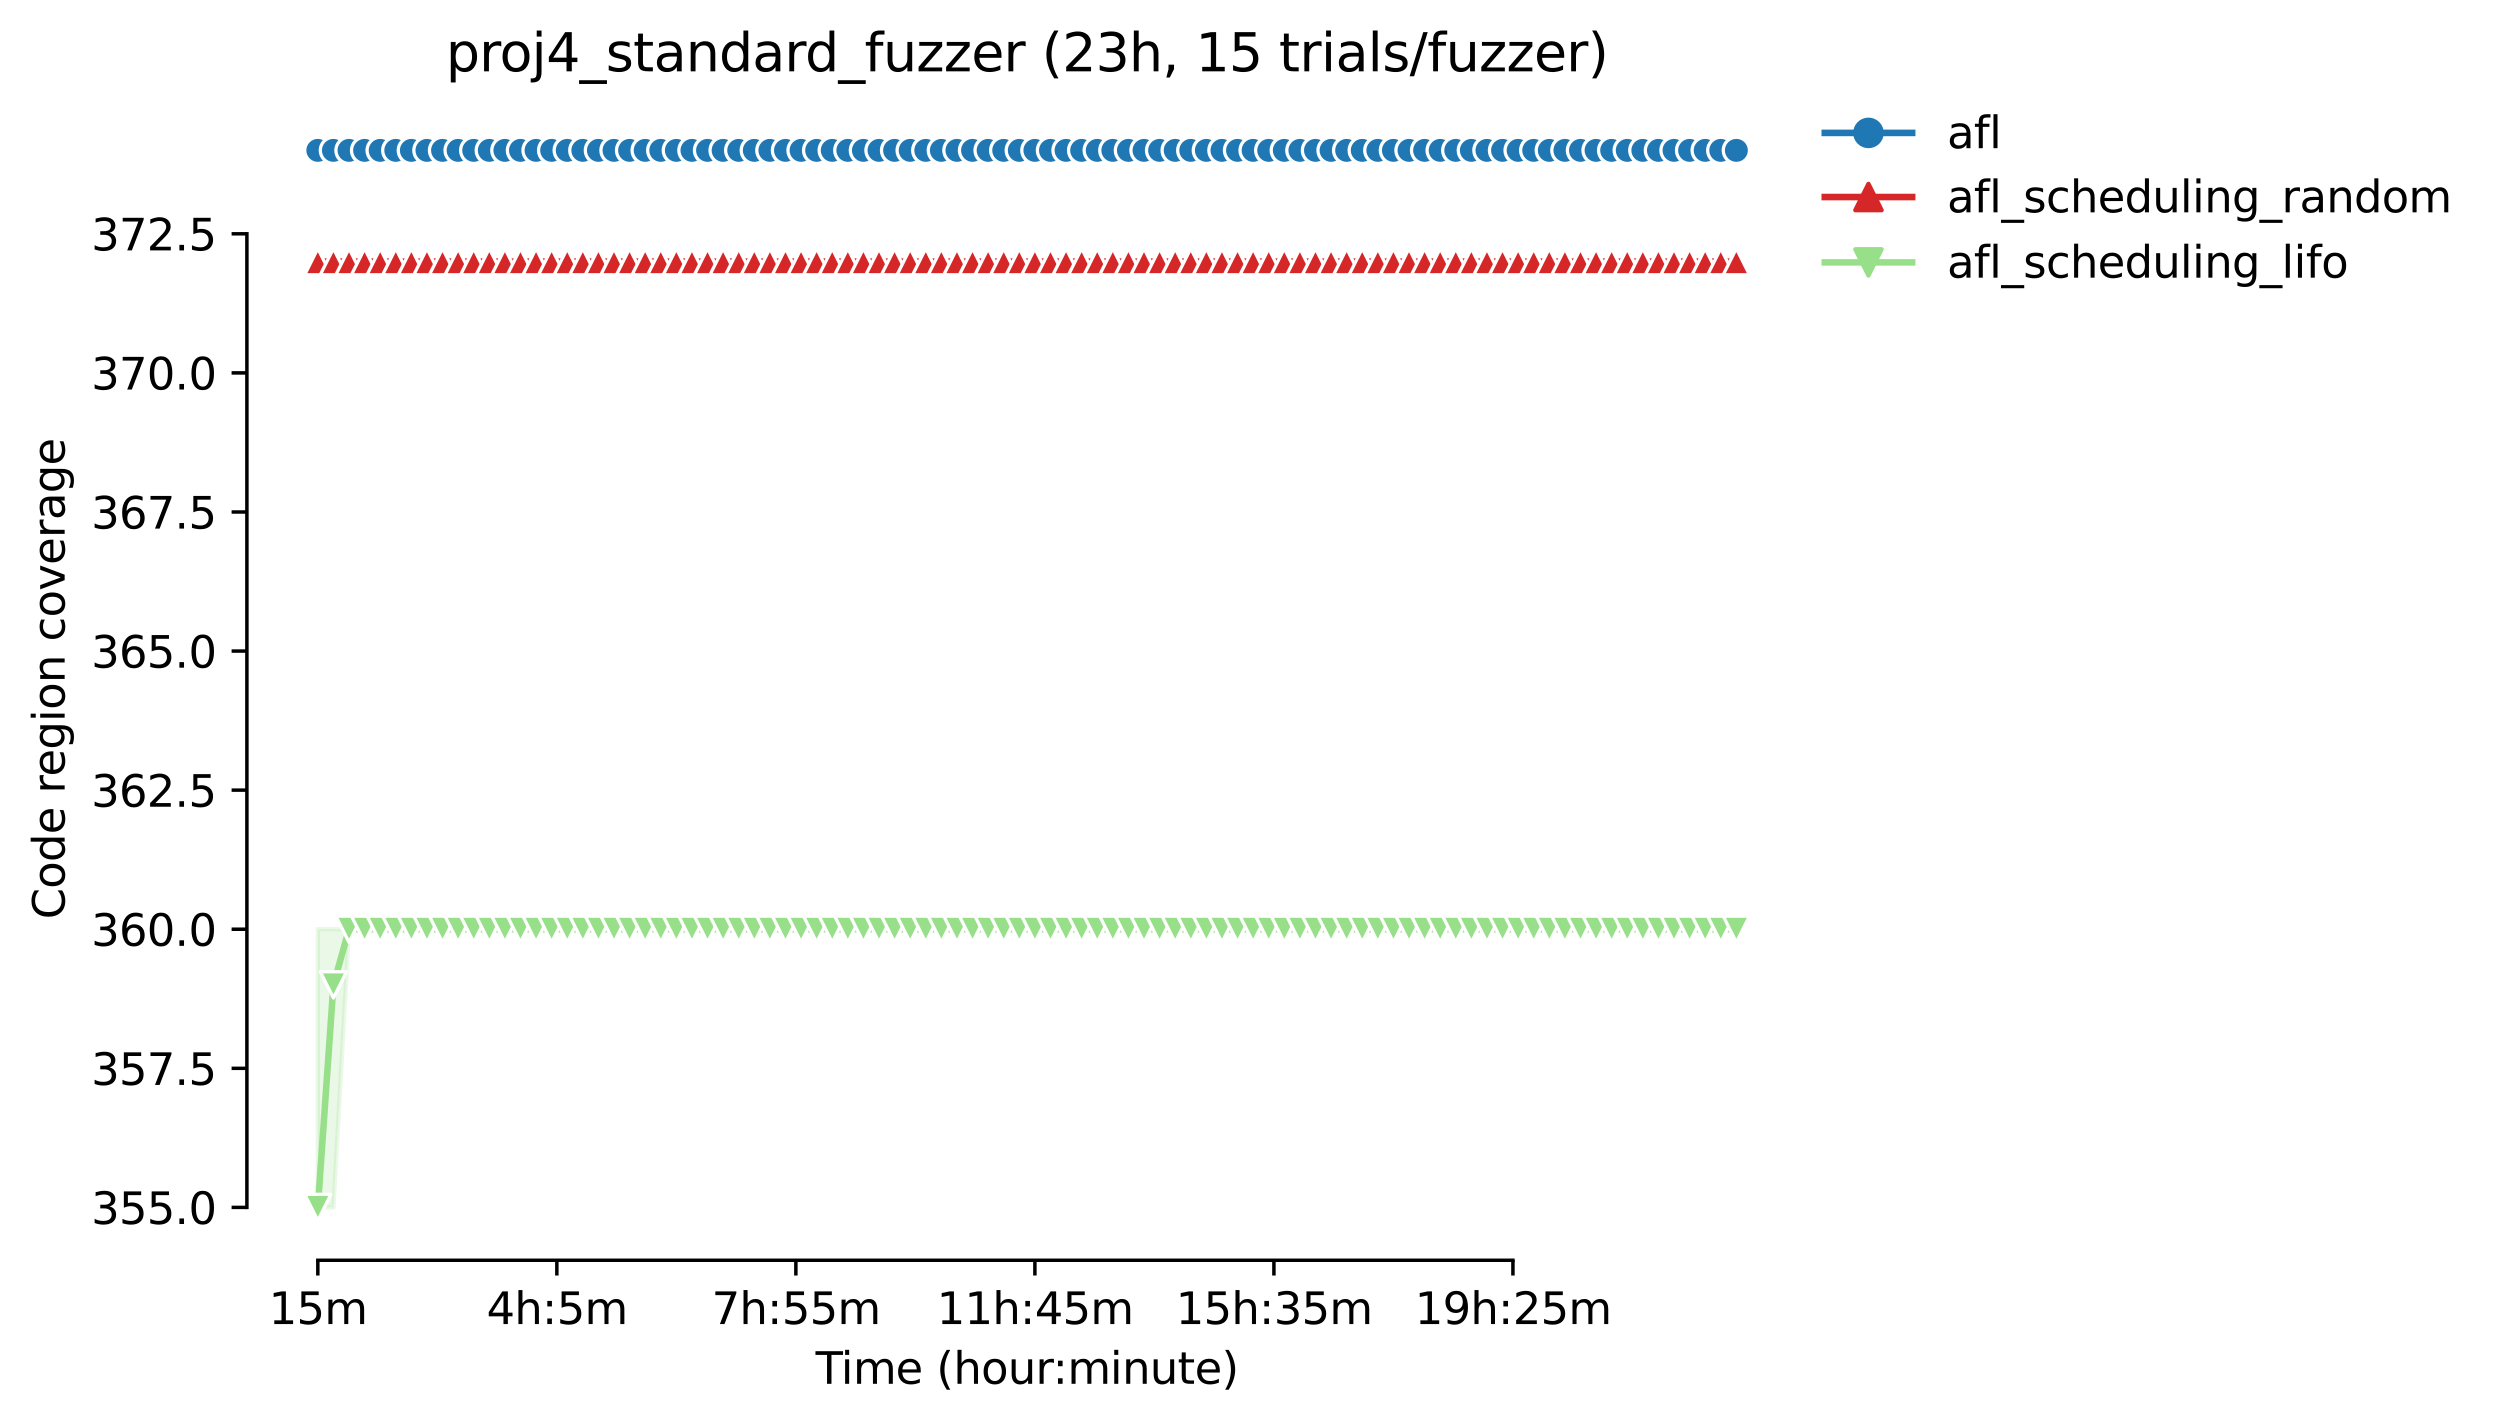 <?xml version="1.0" encoding="utf-8" standalone="no"?>
<!DOCTYPE svg PUBLIC "-//W3C//DTD SVG 1.1//EN"
  "http://www.w3.org/Graphics/SVG/1.1/DTD/svg11.dtd">
<svg height="325.986pt" version="1.1" viewBox="0 0 572.164 325.986" width="572.164pt" xmlns="http://www.w3.org/2000/svg" xmlns:xlink="http://www.w3.org/1999/xlink">
 <defs>
  <style type="text/css">*{stroke-linecap:butt;stroke-linejoin:round;}</style>
 </defs>
 <g id="figure_1">
  <g id="patch_1">
   <path d="M 0 325.986 
L 572.164 325.986 
L 572.164 0 
L 0 0 
z
" style="fill:#ffffff;"/>
  </g>
  <g id="axes_1">
   <g id="patch_2">
    <path d="M 56.506 288.43 
L 413.626 288.43 
L 413.626 22.318 
L 56.506 22.318 
z
" style="fill:#ffffff;"/>
   </g>
   <g id="PolyCollection_1">
    <defs>
     <path d="M 72.739 -291.572 
L 72.739 -291.572 
L 76.307 -291.572 
L 79.874 -291.572 
L 83.442 -291.572 
L 87.01 -291.572 
L 90.577 -291.572 
L 94.145 -291.572 
L 97.712 -291.572 
L 101.28 -291.572 
L 104.848 -291.572 
L 108.415 -291.572 
L 111.983 -291.572 
L 115.551 -291.572 
L 119.118 -291.572 
L 122.686 -291.572 
L 126.253 -291.572 
L 129.821 -291.572 
L 133.389 -291.572 
L 136.956 -291.572 
L 140.524 -291.572 
L 144.092 -291.572 
L 147.659 -291.572 
L 151.227 -291.572 
L 154.795 -291.572 
L 158.362 -291.572 
L 161.93 -291.572 
L 165.497 -291.572 
L 169.065 -291.572 
L 172.633 -291.572 
L 176.2 -291.572 
L 179.768 -291.572 
L 183.336 -291.572 
L 186.903 -291.572 
L 190.471 -291.572 
L 194.038 -291.572 
L 197.606 -291.572 
L 201.174 -291.572 
L 204.741 -291.572 
L 208.309 -291.572 
L 211.877 -291.572 
L 215.444 -291.572 
L 219.012 -291.572 
L 222.58 -291.572 
L 226.147 -291.572 
L 229.715 -291.572 
L 233.282 -291.572 
L 236.85 -291.572 
L 240.418 -291.572 
L 243.985 -291.572 
L 247.553 -291.572 
L 251.121 -291.572 
L 254.688 -291.572 
L 258.256 -291.572 
L 261.823 -291.572 
L 265.391 -291.572 
L 268.959 -291.572 
L 272.526 -291.572 
L 276.094 -291.572 
L 279.662 -291.572 
L 283.229 -291.572 
L 286.797 -291.572 
L 290.365 -291.572 
L 293.932 -291.572 
L 297.5 -291.572 
L 301.067 -291.572 
L 304.635 -291.572 
L 308.203 -291.572 
L 311.77 -291.572 
L 315.338 -291.572 
L 318.906 -291.572 
L 322.473 -291.572 
L 326.041 -291.572 
L 329.609 -291.572 
L 333.176 -291.572 
L 336.744 -291.572 
L 340.311 -291.572 
L 343.879 -291.572 
L 347.447 -291.572 
L 351.014 -291.572 
L 354.582 -291.572 
L 358.15 -291.572 
L 361.717 -291.572 
L 365.285 -291.572 
L 368.852 -291.572 
L 372.42 -291.572 
L 375.988 -291.572 
L 379.555 -291.572 
L 383.123 -291.572 
L 386.691 -291.572 
L 390.258 -291.572 
L 393.826 -291.572 
L 397.394 -291.572 
L 397.394 -291.572 
L 397.394 -291.572 
L 393.826 -291.572 
L 390.258 -291.572 
L 386.691 -291.572 
L 383.123 -291.572 
L 379.555 -291.572 
L 375.988 -291.572 
L 372.42 -291.572 
L 368.852 -291.572 
L 365.285 -291.572 
L 361.717 -291.572 
L 358.15 -291.572 
L 354.582 -291.572 
L 351.014 -291.572 
L 347.447 -291.572 
L 343.879 -291.572 
L 340.311 -291.572 
L 336.744 -291.572 
L 333.176 -291.572 
L 329.609 -291.572 
L 326.041 -291.572 
L 322.473 -291.572 
L 318.906 -291.572 
L 315.338 -291.572 
L 311.77 -291.572 
L 308.203 -291.572 
L 304.635 -291.572 
L 301.067 -291.572 
L 297.5 -291.572 
L 293.932 -291.572 
L 290.365 -291.572 
L 286.797 -291.572 
L 283.229 -291.572 
L 279.662 -291.572 
L 276.094 -291.572 
L 272.526 -291.572 
L 268.959 -291.572 
L 265.391 -291.572 
L 261.823 -291.572 
L 258.256 -291.572 
L 254.688 -291.572 
L 251.121 -291.572 
L 247.553 -291.572 
L 243.985 -291.572 
L 240.418 -291.572 
L 236.85 -291.572 
L 233.282 -291.572 
L 229.715 -291.572 
L 226.147 -291.572 
L 222.58 -291.572 
L 219.012 -291.572 
L 215.444 -291.572 
L 211.877 -291.572 
L 208.309 -291.572 
L 204.741 -291.572 
L 201.174 -291.572 
L 197.606 -291.572 
L 194.038 -291.572 
L 190.471 -291.572 
L 186.903 -291.572 
L 183.336 -291.572 
L 179.768 -291.572 
L 176.2 -291.572 
L 172.633 -291.572 
L 169.065 -291.572 
L 165.497 -291.572 
L 161.93 -291.572 
L 158.362 -291.572 
L 154.795 -291.572 
L 151.227 -291.572 
L 147.659 -291.572 
L 144.092 -291.572 
L 140.524 -291.572 
L 136.956 -291.572 
L 133.389 -291.572 
L 129.821 -291.572 
L 126.253 -291.572 
L 122.686 -291.572 
L 119.118 -291.572 
L 115.551 -291.572 
L 111.983 -291.572 
L 108.415 -291.572 
L 104.848 -291.572 
L 101.28 -291.572 
L 97.712 -291.572 
L 94.145 -291.572 
L 90.577 -291.572 
L 87.01 -291.572 
L 83.442 -291.572 
L 79.874 -291.572 
L 76.307 -291.572 
L 72.739 -291.572 
z
" id="maf7a7d8069" style="stroke:#1f77b4;stroke-opacity:0.2;"/>
    </defs>
    <g clip-path="url(#pb49db0095f)">
     <use style="fill:#1f77b4;fill-opacity:0.2;stroke:#1f77b4;stroke-opacity:0.2;" x="0" xlink:href="#maf7a7d8069" y="325.986"/>
    </g>
   </g>
   <g id="PolyCollection_2">
    <defs>
     <path d="M 72.739 -266.107 
L 72.739 -266.107 
L 76.307 -266.107 
L 79.874 -266.107 
L 83.442 -266.107 
L 87.01 -266.107 
L 90.577 -266.107 
L 94.145 -266.107 
L 97.712 -266.107 
L 101.28 -266.107 
L 104.848 -266.107 
L 108.415 -266.107 
L 111.983 -266.107 
L 115.551 -266.107 
L 119.118 -266.107 
L 122.686 -266.107 
L 126.253 -266.107 
L 129.821 -266.107 
L 133.389 -266.107 
L 136.956 -266.107 
L 140.524 -266.107 
L 144.092 -266.107 
L 147.659 -266.107 
L 151.227 -266.107 
L 154.795 -266.107 
L 158.362 -266.107 
L 161.93 -266.107 
L 165.497 -266.107 
L 169.065 -266.107 
L 172.633 -266.107 
L 176.2 -266.107 
L 179.768 -266.107 
L 183.336 -266.107 
L 186.903 -266.107 
L 190.471 -266.107 
L 194.038 -266.107 
L 197.606 -266.107 
L 201.174 -266.107 
L 204.741 -266.107 
L 208.309 -266.107 
L 211.877 -266.107 
L 215.444 -266.107 
L 219.012 -266.107 
L 222.58 -266.107 
L 226.147 -266.107 
L 229.715 -266.107 
L 233.282 -266.107 
L 236.85 -266.107 
L 240.418 -266.107 
L 243.985 -266.107 
L 247.553 -266.107 
L 251.121 -266.107 
L 254.688 -266.107 
L 258.256 -266.107 
L 261.823 -266.107 
L 265.391 -266.107 
L 268.959 -266.107 
L 272.526 -266.107 
L 276.094 -266.107 
L 279.662 -266.107 
L 283.229 -266.107 
L 286.797 -266.107 
L 290.365 -266.107 
L 293.932 -266.107 
L 297.5 -266.107 
L 301.067 -266.107 
L 304.635 -266.107 
L 308.203 -266.107 
L 311.77 -266.107 
L 315.338 -266.107 
L 318.906 -266.107 
L 322.473 -266.107 
L 326.041 -266.107 
L 329.609 -266.107 
L 333.176 -266.107 
L 336.744 -266.107 
L 340.311 -266.107 
L 343.879 -266.107 
L 347.447 -266.107 
L 351.014 -266.107 
L 354.582 -266.107 
L 358.15 -266.107 
L 361.717 -266.107 
L 365.285 -266.107 
L 368.852 -266.107 
L 372.42 -266.107 
L 375.988 -266.107 
L 379.555 -266.107 
L 383.123 -266.107 
L 386.691 -266.107 
L 390.258 -266.107 
L 393.826 -266.107 
L 397.394 -266.107 
L 397.394 -266.107 
L 397.394 -266.107 
L 393.826 -266.107 
L 390.258 -266.107 
L 386.691 -266.107 
L 383.123 -266.107 
L 379.555 -266.107 
L 375.988 -266.107 
L 372.42 -266.107 
L 368.852 -266.107 
L 365.285 -266.107 
L 361.717 -266.107 
L 358.15 -266.107 
L 354.582 -266.107 
L 351.014 -266.107 
L 347.447 -266.107 
L 343.879 -266.107 
L 340.311 -266.107 
L 336.744 -266.107 
L 333.176 -266.107 
L 329.609 -266.107 
L 326.041 -266.107 
L 322.473 -266.107 
L 318.906 -266.107 
L 315.338 -266.107 
L 311.77 -266.107 
L 308.203 -266.107 
L 304.635 -266.107 
L 301.067 -266.107 
L 297.5 -266.107 
L 293.932 -266.107 
L 290.365 -266.107 
L 286.797 -266.107 
L 283.229 -266.107 
L 279.662 -266.107 
L 276.094 -266.107 
L 272.526 -266.107 
L 268.959 -266.107 
L 265.391 -266.107 
L 261.823 -266.107 
L 258.256 -266.107 
L 254.688 -266.107 
L 251.121 -266.107 
L 247.553 -266.107 
L 243.985 -266.107 
L 240.418 -266.107 
L 236.85 -266.107 
L 233.282 -266.107 
L 229.715 -266.107 
L 226.147 -266.107 
L 222.58 -266.107 
L 219.012 -266.107 
L 215.444 -266.107 
L 211.877 -266.107 
L 208.309 -266.107 
L 204.741 -266.107 
L 201.174 -266.107 
L 197.606 -266.107 
L 194.038 -266.107 
L 190.471 -266.107 
L 186.903 -266.107 
L 183.336 -266.107 
L 179.768 -266.107 
L 176.2 -266.107 
L 172.633 -266.107 
L 169.065 -266.107 
L 165.497 -266.107 
L 161.93 -266.107 
L 158.362 -266.107 
L 154.795 -266.107 
L 151.227 -266.107 
L 147.659 -266.107 
L 144.092 -266.107 
L 140.524 -266.107 
L 136.956 -266.107 
L 133.389 -266.107 
L 129.821 -266.107 
L 126.253 -266.107 
L 122.686 -266.107 
L 119.118 -266.107 
L 115.551 -266.107 
L 111.983 -266.107 
L 108.415 -266.107 
L 104.848 -266.107 
L 101.28 -266.107 
L 97.712 -266.107 
L 94.145 -266.107 
L 90.577 -266.107 
L 87.01 -266.107 
L 83.442 -266.107 
L 79.874 -266.107 
L 76.307 -266.107 
L 72.739 -266.107 
z
" id="ma1b4cc0497" style="stroke:#d62728;stroke-opacity:0.2;"/>
    </defs>
    <g clip-path="url(#pb49db0095f)">
     <use style="fill:#d62728;fill-opacity:0.2;stroke:#d62728;stroke-opacity:0.2;" x="0" xlink:href="#ma1b4cc0497" y="325.986"/>
    </g>
   </g>
   <g id="PolyCollection_3">
    <defs>
     <path d="M 72.739 -113.315 
L 72.739 -49.652 
L 76.307 -49.652 
L 79.874 -113.315 
L 83.442 -113.315 
L 87.01 -113.315 
L 90.577 -113.315 
L 94.145 -113.315 
L 97.712 -113.315 
L 101.28 -113.315 
L 104.848 -113.315 
L 108.415 -113.315 
L 111.983 -113.315 
L 115.551 -113.315 
L 119.118 -113.315 
L 122.686 -113.315 
L 126.253 -113.315 
L 129.821 -113.315 
L 133.389 -113.315 
L 136.956 -113.315 
L 140.524 -113.315 
L 144.092 -113.315 
L 147.659 -113.315 
L 151.227 -113.315 
L 154.795 -113.315 
L 158.362 -113.315 
L 161.93 -113.315 
L 165.497 -113.315 
L 169.065 -113.315 
L 172.633 -113.315 
L 176.2 -113.315 
L 179.768 -113.315 
L 183.336 -113.315 
L 186.903 -113.315 
L 190.471 -113.315 
L 194.038 -113.315 
L 197.606 -113.315 
L 201.174 -113.315 
L 204.741 -113.315 
L 208.309 -113.315 
L 211.877 -113.315 
L 215.444 -113.315 
L 219.012 -113.315 
L 222.58 -113.315 
L 226.147 -113.315 
L 229.715 -113.315 
L 233.282 -113.315 
L 236.85 -113.315 
L 240.418 -113.315 
L 243.985 -113.315 
L 247.553 -113.315 
L 251.121 -113.315 
L 254.688 -113.315 
L 258.256 -113.315 
L 261.823 -113.315 
L 265.391 -113.315 
L 268.959 -113.315 
L 272.526 -113.315 
L 276.094 -113.315 
L 279.662 -113.315 
L 283.229 -113.315 
L 286.797 -113.315 
L 290.365 -113.315 
L 293.932 -113.315 
L 297.5 -113.315 
L 301.067 -113.315 
L 304.635 -113.315 
L 308.203 -113.315 
L 311.77 -113.315 
L 315.338 -113.315 
L 318.906 -113.315 
L 322.473 -113.315 
L 326.041 -113.315 
L 329.609 -113.315 
L 333.176 -113.315 
L 336.744 -113.315 
L 340.311 -113.315 
L 343.879 -113.315 
L 347.447 -113.315 
L 351.014 -113.315 
L 354.582 -113.315 
L 358.15 -113.315 
L 361.717 -113.315 
L 365.285 -113.315 
L 368.852 -113.315 
L 372.42 -113.315 
L 375.988 -113.315 
L 379.555 -113.315 
L 383.123 -113.315 
L 386.691 -113.315 
L 390.258 -113.315 
L 393.826 -113.315 
L 397.394 -113.315 
L 397.394 -113.315 
L 397.394 -113.315 
L 393.826 -113.315 
L 390.258 -113.315 
L 386.691 -113.315 
L 383.123 -113.315 
L 379.555 -113.315 
L 375.988 -113.315 
L 372.42 -113.315 
L 368.852 -113.315 
L 365.285 -113.315 
L 361.717 -113.315 
L 358.15 -113.315 
L 354.582 -113.315 
L 351.014 -113.315 
L 347.447 -113.315 
L 343.879 -113.315 
L 340.311 -113.315 
L 336.744 -113.315 
L 333.176 -113.315 
L 329.609 -113.315 
L 326.041 -113.315 
L 322.473 -113.315 
L 318.906 -113.315 
L 315.338 -113.315 
L 311.77 -113.315 
L 308.203 -113.315 
L 304.635 -113.315 
L 301.067 -113.315 
L 297.5 -113.315 
L 293.932 -113.315 
L 290.365 -113.315 
L 286.797 -113.315 
L 283.229 -113.315 
L 279.662 -113.315 
L 276.094 -113.315 
L 272.526 -113.315 
L 268.959 -113.315 
L 265.391 -113.315 
L 261.823 -113.315 
L 258.256 -113.315 
L 254.688 -113.315 
L 251.121 -113.315 
L 247.553 -113.315 
L 243.985 -113.315 
L 240.418 -113.315 
L 236.85 -113.315 
L 233.282 -113.315 
L 229.715 -113.315 
L 226.147 -113.315 
L 222.58 -113.315 
L 219.012 -113.315 
L 215.444 -113.315 
L 211.877 -113.315 
L 208.309 -113.315 
L 204.741 -113.315 
L 201.174 -113.315 
L 197.606 -113.315 
L 194.038 -113.315 
L 190.471 -113.315 
L 186.903 -113.315 
L 183.336 -113.315 
L 179.768 -113.315 
L 176.2 -113.315 
L 172.633 -113.315 
L 169.065 -113.315 
L 165.497 -113.315 
L 161.93 -113.315 
L 158.362 -113.315 
L 154.795 -113.315 
L 151.227 -113.315 
L 147.659 -113.315 
L 144.092 -113.315 
L 140.524 -113.315 
L 136.956 -113.315 
L 133.389 -113.315 
L 129.821 -113.315 
L 126.253 -113.315 
L 122.686 -113.315 
L 119.118 -113.315 
L 115.551 -113.315 
L 111.983 -113.315 
L 108.415 -113.315 
L 104.848 -113.315 
L 101.28 -113.315 
L 97.712 -113.315 
L 94.145 -113.315 
L 90.577 -113.315 
L 87.01 -113.315 
L 83.442 -113.315 
L 79.874 -113.315 
L 76.307 -113.315 
L 72.739 -113.315 
z
" id="m2e4ad8da87" style="stroke:#98df8a;stroke-opacity:0.2;"/>
    </defs>
    <g clip-path="url(#pb49db0095f)">
     <use style="fill:#98df8a;fill-opacity:0.2;stroke:#98df8a;stroke-opacity:0.2;" x="0" xlink:href="#m2e4ad8da87" y="325.986"/>
    </g>
   </g>
   <g id="matplotlib.axis_1">
    <g id="xtick_1">
     <g id="line2d_1">
      <defs>
       <path d="M 0 0 
L 0 3.5 
" id="m80e6df7acb" style="stroke:#000000;stroke-width:0.8;"/>
      </defs>
      <g>
       <use style="stroke:#000000;stroke-width:0.8;" x="72.739" xlink:href="#m80e6df7acb" y="288.43"/>
      </g>
     </g>
     <g id="text_1">
      <!-- 15m -->
      <g transform="translate(61.506 303.029)scale(0.1 -0.1)">
       <defs>
        <path d="M 794 531 
L 1825 531 
L 1825 4091 
L 703 3866 
L 703 4441 
L 1819 4666 
L 2450 4666 
L 2450 531 
L 3481 531 
L 3481 0 
L 794 0 
L 794 531 
z
" id="DejaVuSans-31" transform="scale(0.016)"/>
        <path d="M 691 4666 
L 3169 4666 
L 3169 4134 
L 1269 4134 
L 1269 2991 
Q 1406 3038 1543 3061 
Q 1681 3084 1819 3084 
Q 2600 3084 3056 2656 
Q 3513 2228 3513 1497 
Q 3513 744 3044 326 
Q 2575 -91 1722 -91 
Q 1428 -91 1123 -41 
Q 819 9 494 109 
L 494 744 
Q 775 591 1075 516 
Q 1375 441 1709 441 
Q 2250 441 2565 725 
Q 2881 1009 2881 1497 
Q 2881 1984 2565 2268 
Q 2250 2553 1709 2553 
Q 1456 2553 1204 2497 
Q 953 2441 691 2322 
L 691 4666 
z
" id="DejaVuSans-35" transform="scale(0.016)"/>
        <path d="M 3328 2828 
Q 3544 3216 3844 3400 
Q 4144 3584 4550 3584 
Q 5097 3584 5394 3201 
Q 5691 2819 5691 2113 
L 5691 0 
L 5113 0 
L 5113 2094 
Q 5113 2597 4934 2840 
Q 4756 3084 4391 3084 
Q 3944 3084 3684 2787 
Q 3425 2491 3425 1978 
L 3425 0 
L 2847 0 
L 2847 2094 
Q 2847 2600 2669 2842 
Q 2491 3084 2119 3084 
Q 1678 3084 1418 2786 
Q 1159 2488 1159 1978 
L 1159 0 
L 581 0 
L 581 3500 
L 1159 3500 
L 1159 2956 
Q 1356 3278 1631 3431 
Q 1906 3584 2284 3584 
Q 2666 3584 2933 3390 
Q 3200 3197 3328 2828 
z
" id="DejaVuSans-6d" transform="scale(0.016)"/>
       </defs>
       <use xlink:href="#DejaVuSans-31"/>
       <use x="63.623" xlink:href="#DejaVuSans-35"/>
       <use x="127.246" xlink:href="#DejaVuSans-6d"/>
      </g>
     </g>
    </g>
    <g id="xtick_2">
     <g id="line2d_2">
      <g>
       <use style="stroke:#000000;stroke-width:0.8;" x="127.443" xlink:href="#m80e6df7acb" y="288.43"/>
      </g>
     </g>
     <g id="text_2">
      <!-- 4h:5m -->
      <g transform="translate(111.357 303.029)scale(0.1 -0.1)">
       <defs>
        <path d="M 2419 4116 
L 825 1625 
L 2419 1625 
L 2419 4116 
z
M 2253 4666 
L 3047 4666 
L 3047 1625 
L 3713 1625 
L 3713 1100 
L 3047 1100 
L 3047 0 
L 2419 0 
L 2419 1100 
L 313 1100 
L 313 1709 
L 2253 4666 
z
" id="DejaVuSans-34" transform="scale(0.016)"/>
        <path d="M 3513 2113 
L 3513 0 
L 2938 0 
L 2938 2094 
Q 2938 2591 2744 2837 
Q 2550 3084 2163 3084 
Q 1697 3084 1428 2787 
Q 1159 2491 1159 1978 
L 1159 0 
L 581 0 
L 581 4863 
L 1159 4863 
L 1159 2956 
Q 1366 3272 1645 3428 
Q 1925 3584 2291 3584 
Q 2894 3584 3203 3211 
Q 3513 2838 3513 2113 
z
" id="DejaVuSans-68" transform="scale(0.016)"/>
        <path d="M 750 794 
L 1409 794 
L 1409 0 
L 750 0 
L 750 794 
z
M 750 3309 
L 1409 3309 
L 1409 2516 
L 750 2516 
L 750 3309 
z
" id="DejaVuSans-3a" transform="scale(0.016)"/>
       </defs>
       <use xlink:href="#DejaVuSans-34"/>
       <use x="63.623" xlink:href="#DejaVuSans-68"/>
       <use x="127.002" xlink:href="#DejaVuSans-3a"/>
       <use x="160.693" xlink:href="#DejaVuSans-35"/>
       <use x="224.316" xlink:href="#DejaVuSans-6d"/>
      </g>
     </g>
    </g>
    <g id="xtick_3">
     <g id="line2d_3">
      <g>
       <use style="stroke:#000000;stroke-width:0.8;" x="182.146" xlink:href="#m80e6df7acb" y="288.43"/>
      </g>
     </g>
     <g id="text_3">
      <!-- 7h:55m -->
      <g transform="translate(162.879 303.029)scale(0.1 -0.1)">
       <defs>
        <path d="M 525 4666 
L 3525 4666 
L 3525 4397 
L 1831 0 
L 1172 0 
L 2766 4134 
L 525 4134 
L 525 4666 
z
" id="DejaVuSans-37" transform="scale(0.016)"/>
       </defs>
       <use xlink:href="#DejaVuSans-37"/>
       <use x="63.623" xlink:href="#DejaVuSans-68"/>
       <use x="127.002" xlink:href="#DejaVuSans-3a"/>
       <use x="160.693" xlink:href="#DejaVuSans-35"/>
       <use x="224.316" xlink:href="#DejaVuSans-35"/>
       <use x="287.939" xlink:href="#DejaVuSans-6d"/>
      </g>
     </g>
    </g>
    <g id="xtick_4">
     <g id="line2d_4">
      <g>
       <use style="stroke:#000000;stroke-width:0.8;" x="236.85" xlink:href="#m80e6df7acb" y="288.43"/>
      </g>
     </g>
     <g id="text_4">
      <!-- 11h:45m -->
      <g transform="translate(214.402 303.029)scale(0.1 -0.1)">
       <use xlink:href="#DejaVuSans-31"/>
       <use x="63.623" xlink:href="#DejaVuSans-31"/>
       <use x="127.246" xlink:href="#DejaVuSans-68"/>
       <use x="190.625" xlink:href="#DejaVuSans-3a"/>
       <use x="224.316" xlink:href="#DejaVuSans-34"/>
       <use x="287.939" xlink:href="#DejaVuSans-35"/>
       <use x="351.562" xlink:href="#DejaVuSans-6d"/>
      </g>
     </g>
    </g>
    <g id="xtick_5">
     <g id="line2d_5">
      <g>
       <use style="stroke:#000000;stroke-width:0.8;" x="291.554" xlink:href="#m80e6df7acb" y="288.43"/>
      </g>
     </g>
     <g id="text_5">
      <!-- 15h:35m -->
      <g transform="translate(269.105 303.029)scale(0.1 -0.1)">
       <defs>
        <path d="M 2597 2516 
Q 3050 2419 3304 2112 
Q 3559 1806 3559 1356 
Q 3559 666 3084 287 
Q 2609 -91 1734 -91 
Q 1441 -91 1130 -33 
Q 819 25 488 141 
L 488 750 
Q 750 597 1062 519 
Q 1375 441 1716 441 
Q 2309 441 2620 675 
Q 2931 909 2931 1356 
Q 2931 1769 2642 2001 
Q 2353 2234 1838 2234 
L 1294 2234 
L 1294 2753 
L 1863 2753 
Q 2328 2753 2575 2939 
Q 2822 3125 2822 3475 
Q 2822 3834 2567 4026 
Q 2313 4219 1838 4219 
Q 1578 4219 1281 4162 
Q 984 4106 628 3988 
L 628 4550 
Q 988 4650 1302 4700 
Q 1616 4750 1894 4750 
Q 2613 4750 3031 4423 
Q 3450 4097 3450 3541 
Q 3450 3153 3228 2886 
Q 3006 2619 2597 2516 
z
" id="DejaVuSans-33" transform="scale(0.016)"/>
       </defs>
       <use xlink:href="#DejaVuSans-31"/>
       <use x="63.623" xlink:href="#DejaVuSans-35"/>
       <use x="127.246" xlink:href="#DejaVuSans-68"/>
       <use x="190.625" xlink:href="#DejaVuSans-3a"/>
       <use x="224.316" xlink:href="#DejaVuSans-33"/>
       <use x="287.939" xlink:href="#DejaVuSans-35"/>
       <use x="351.562" xlink:href="#DejaVuSans-6d"/>
      </g>
     </g>
    </g>
    <g id="xtick_6">
     <g id="line2d_6">
      <g>
       <use style="stroke:#000000;stroke-width:0.8;" x="346.257" xlink:href="#m80e6df7acb" y="288.43"/>
      </g>
     </g>
     <g id="text_6">
      <!-- 19h:25m -->
      <g transform="translate(323.809 303.029)scale(0.1 -0.1)">
       <defs>
        <path d="M 703 97 
L 703 672 
Q 941 559 1184 500 
Q 1428 441 1663 441 
Q 2288 441 2617 861 
Q 2947 1281 2994 2138 
Q 2813 1869 2534 1725 
Q 2256 1581 1919 1581 
Q 1219 1581 811 2004 
Q 403 2428 403 3163 
Q 403 3881 828 4315 
Q 1253 4750 1959 4750 
Q 2769 4750 3195 4129 
Q 3622 3509 3622 2328 
Q 3622 1225 3098 567 
Q 2575 -91 1691 -91 
Q 1453 -91 1209 -44 
Q 966 3 703 97 
z
M 1959 2075 
Q 2384 2075 2632 2365 
Q 2881 2656 2881 3163 
Q 2881 3666 2632 3958 
Q 2384 4250 1959 4250 
Q 1534 4250 1286 3958 
Q 1038 3666 1038 3163 
Q 1038 2656 1286 2365 
Q 1534 2075 1959 2075 
z
" id="DejaVuSans-39" transform="scale(0.016)"/>
        <path d="M 1228 531 
L 3431 531 
L 3431 0 
L 469 0 
L 469 531 
Q 828 903 1448 1529 
Q 2069 2156 2228 2338 
Q 2531 2678 2651 2914 
Q 2772 3150 2772 3378 
Q 2772 3750 2511 3984 
Q 2250 4219 1831 4219 
Q 1534 4219 1204 4116 
Q 875 4013 500 3803 
L 500 4441 
Q 881 4594 1212 4672 
Q 1544 4750 1819 4750 
Q 2544 4750 2975 4387 
Q 3406 4025 3406 3419 
Q 3406 3131 3298 2873 
Q 3191 2616 2906 2266 
Q 2828 2175 2409 1742 
Q 1991 1309 1228 531 
z
" id="DejaVuSans-32" transform="scale(0.016)"/>
       </defs>
       <use xlink:href="#DejaVuSans-31"/>
       <use x="63.623" xlink:href="#DejaVuSans-39"/>
       <use x="127.246" xlink:href="#DejaVuSans-68"/>
       <use x="190.625" xlink:href="#DejaVuSans-3a"/>
       <use x="224.316" xlink:href="#DejaVuSans-32"/>
       <use x="287.939" xlink:href="#DejaVuSans-35"/>
       <use x="351.562" xlink:href="#DejaVuSans-6d"/>
      </g>
     </g>
    </g>
    <g id="text_7">
     <!-- Time (hour:minute) -->
     <g transform="translate(186.659 316.707)scale(0.1 -0.1)">
      <defs>
       <path d="M -19 4666 
L 3928 4666 
L 3928 4134 
L 2272 4134 
L 2272 0 
L 1638 0 
L 1638 4134 
L -19 4134 
L -19 4666 
z
" id="DejaVuSans-54" transform="scale(0.016)"/>
       <path d="M 603 3500 
L 1178 3500 
L 1178 0 
L 603 0 
L 603 3500 
z
M 603 4863 
L 1178 4863 
L 1178 4134 
L 603 4134 
L 603 4863 
z
" id="DejaVuSans-69" transform="scale(0.016)"/>
       <path d="M 3597 1894 
L 3597 1613 
L 953 1613 
Q 991 1019 1311 708 
Q 1631 397 2203 397 
Q 2534 397 2845 478 
Q 3156 559 3463 722 
L 3463 178 
Q 3153 47 2828 -22 
Q 2503 -91 2169 -91 
Q 1331 -91 842 396 
Q 353 884 353 1716 
Q 353 2575 817 3079 
Q 1281 3584 2069 3584 
Q 2775 3584 3186 3129 
Q 3597 2675 3597 1894 
z
M 3022 2063 
Q 3016 2534 2758 2815 
Q 2500 3097 2075 3097 
Q 1594 3097 1305 2825 
Q 1016 2553 972 2059 
L 3022 2063 
z
" id="DejaVuSans-65" transform="scale(0.016)"/>
       <path id="DejaVuSans-20" transform="scale(0.016)"/>
       <path d="M 1984 4856 
Q 1566 4138 1362 3434 
Q 1159 2731 1159 2009 
Q 1159 1288 1364 580 
Q 1569 -128 1984 -844 
L 1484 -844 
Q 1016 -109 783 600 
Q 550 1309 550 2009 
Q 550 2706 781 3412 
Q 1013 4119 1484 4856 
L 1984 4856 
z
" id="DejaVuSans-28" transform="scale(0.016)"/>
       <path d="M 1959 3097 
Q 1497 3097 1228 2736 
Q 959 2375 959 1747 
Q 959 1119 1226 758 
Q 1494 397 1959 397 
Q 2419 397 2687 759 
Q 2956 1122 2956 1747 
Q 2956 2369 2687 2733 
Q 2419 3097 1959 3097 
z
M 1959 3584 
Q 2709 3584 3137 3096 
Q 3566 2609 3566 1747 
Q 3566 888 3137 398 
Q 2709 -91 1959 -91 
Q 1206 -91 779 398 
Q 353 888 353 1747 
Q 353 2609 779 3096 
Q 1206 3584 1959 3584 
z
" id="DejaVuSans-6f" transform="scale(0.016)"/>
       <path d="M 544 1381 
L 544 3500 
L 1119 3500 
L 1119 1403 
Q 1119 906 1312 657 
Q 1506 409 1894 409 
Q 2359 409 2629 706 
Q 2900 1003 2900 1516 
L 2900 3500 
L 3475 3500 
L 3475 0 
L 2900 0 
L 2900 538 
Q 2691 219 2414 64 
Q 2138 -91 1772 -91 
Q 1169 -91 856 284 
Q 544 659 544 1381 
z
M 1991 3584 
L 1991 3584 
z
" id="DejaVuSans-75" transform="scale(0.016)"/>
       <path d="M 2631 2963 
Q 2534 3019 2420 3045 
Q 2306 3072 2169 3072 
Q 1681 3072 1420 2755 
Q 1159 2438 1159 1844 
L 1159 0 
L 581 0 
L 581 3500 
L 1159 3500 
L 1159 2956 
Q 1341 3275 1631 3429 
Q 1922 3584 2338 3584 
Q 2397 3584 2469 3576 
Q 2541 3569 2628 3553 
L 2631 2963 
z
" id="DejaVuSans-72" transform="scale(0.016)"/>
       <path d="M 3513 2113 
L 3513 0 
L 2938 0 
L 2938 2094 
Q 2938 2591 2744 2837 
Q 2550 3084 2163 3084 
Q 1697 3084 1428 2787 
Q 1159 2491 1159 1978 
L 1159 0 
L 581 0 
L 581 3500 
L 1159 3500 
L 1159 2956 
Q 1366 3272 1645 3428 
Q 1925 3584 2291 3584 
Q 2894 3584 3203 3211 
Q 3513 2838 3513 2113 
z
" id="DejaVuSans-6e" transform="scale(0.016)"/>
       <path d="M 1172 4494 
L 1172 3500 
L 2356 3500 
L 2356 3053 
L 1172 3053 
L 1172 1153 
Q 1172 725 1289 603 
Q 1406 481 1766 481 
L 2356 481 
L 2356 0 
L 1766 0 
Q 1100 0 847 248 
Q 594 497 594 1153 
L 594 3053 
L 172 3053 
L 172 3500 
L 594 3500 
L 594 4494 
L 1172 4494 
z
" id="DejaVuSans-74" transform="scale(0.016)"/>
       <path d="M 513 4856 
L 1013 4856 
Q 1481 4119 1714 3412 
Q 1947 2706 1947 2009 
Q 1947 1309 1714 600 
Q 1481 -109 1013 -844 
L 513 -844 
Q 928 -128 1133 580 
Q 1338 1288 1338 2009 
Q 1338 2731 1133 3434 
Q 928 4138 513 4856 
z
" id="DejaVuSans-29" transform="scale(0.016)"/>
      </defs>
      <use xlink:href="#DejaVuSans-54"/>
      <use x="57.959" xlink:href="#DejaVuSans-69"/>
      <use x="85.742" xlink:href="#DejaVuSans-6d"/>
      <use x="183.154" xlink:href="#DejaVuSans-65"/>
      <use x="244.678" xlink:href="#DejaVuSans-20"/>
      <use x="276.465" xlink:href="#DejaVuSans-28"/>
      <use x="315.479" xlink:href="#DejaVuSans-68"/>
      <use x="378.857" xlink:href="#DejaVuSans-6f"/>
      <use x="440.039" xlink:href="#DejaVuSans-75"/>
      <use x="503.418" xlink:href="#DejaVuSans-72"/>
      <use x="542.781" xlink:href="#DejaVuSans-3a"/>
      <use x="576.473" xlink:href="#DejaVuSans-6d"/>
      <use x="673.885" xlink:href="#DejaVuSans-69"/>
      <use x="701.668" xlink:href="#DejaVuSans-6e"/>
      <use x="765.047" xlink:href="#DejaVuSans-75"/>
      <use x="828.426" xlink:href="#DejaVuSans-74"/>
      <use x="867.635" xlink:href="#DejaVuSans-65"/>
      <use x="929.158" xlink:href="#DejaVuSans-29"/>
     </g>
    </g>
   </g>
   <g id="matplotlib.axis_2">
    <g id="ytick_1">
     <g id="line2d_7">
      <defs>
       <path d="M 0 0 
L -3.5 0 
" id="m7de7b9acb1" style="stroke:#000000;stroke-width:0.8;"/>
      </defs>
      <g>
       <use style="stroke:#000000;stroke-width:0.8;" x="56.506" xlink:href="#m7de7b9acb1" y="276.334"/>
      </g>
     </g>
     <g id="text_8">
      <!-- 355.0 -->
      <g transform="translate(20.878 280.133)scale(0.1 -0.1)">
       <defs>
        <path d="M 684 794 
L 1344 794 
L 1344 0 
L 684 0 
L 684 794 
z
" id="DejaVuSans-2e" transform="scale(0.016)"/>
        <path d="M 2034 4250 
Q 1547 4250 1301 3770 
Q 1056 3291 1056 2328 
Q 1056 1369 1301 889 
Q 1547 409 2034 409 
Q 2525 409 2770 889 
Q 3016 1369 3016 2328 
Q 3016 3291 2770 3770 
Q 2525 4250 2034 4250 
z
M 2034 4750 
Q 2819 4750 3233 4129 
Q 3647 3509 3647 2328 
Q 3647 1150 3233 529 
Q 2819 -91 2034 -91 
Q 1250 -91 836 529 
Q 422 1150 422 2328 
Q 422 3509 836 4129 
Q 1250 4750 2034 4750 
z
" id="DejaVuSans-30" transform="scale(0.016)"/>
       </defs>
       <use xlink:href="#DejaVuSans-33"/>
       <use x="63.623" xlink:href="#DejaVuSans-35"/>
       <use x="127.246" xlink:href="#DejaVuSans-35"/>
       <use x="190.869" xlink:href="#DejaVuSans-2e"/>
       <use x="222.656" xlink:href="#DejaVuSans-30"/>
      </g>
     </g>
    </g>
    <g id="ytick_2">
     <g id="line2d_8">
      <g>
       <use style="stroke:#000000;stroke-width:0.8;" x="56.506" xlink:href="#m7de7b9acb1" y="244.503"/>
      </g>
     </g>
     <g id="text_9">
      <!-- 357.5 -->
      <g transform="translate(20.878 248.302)scale(0.1 -0.1)">
       <use xlink:href="#DejaVuSans-33"/>
       <use x="63.623" xlink:href="#DejaVuSans-35"/>
       <use x="127.246" xlink:href="#DejaVuSans-37"/>
       <use x="190.869" xlink:href="#DejaVuSans-2e"/>
       <use x="222.656" xlink:href="#DejaVuSans-35"/>
      </g>
     </g>
    </g>
    <g id="ytick_3">
     <g id="line2d_9">
      <g>
       <use style="stroke:#000000;stroke-width:0.8;" x="56.506" xlink:href="#m7de7b9acb1" y="212.671"/>
      </g>
     </g>
     <g id="text_10">
      <!-- 360.0 -->
      <g transform="translate(20.878 216.47)scale(0.1 -0.1)">
       <defs>
        <path d="M 2113 2584 
Q 1688 2584 1439 2293 
Q 1191 2003 1191 1497 
Q 1191 994 1439 701 
Q 1688 409 2113 409 
Q 2538 409 2786 701 
Q 3034 994 3034 1497 
Q 3034 2003 2786 2293 
Q 2538 2584 2113 2584 
z
M 3366 4563 
L 3366 3988 
Q 3128 4100 2886 4159 
Q 2644 4219 2406 4219 
Q 1781 4219 1451 3797 
Q 1122 3375 1075 2522 
Q 1259 2794 1537 2939 
Q 1816 3084 2150 3084 
Q 2853 3084 3261 2657 
Q 3669 2231 3669 1497 
Q 3669 778 3244 343 
Q 2819 -91 2113 -91 
Q 1303 -91 875 529 
Q 447 1150 447 2328 
Q 447 3434 972 4092 
Q 1497 4750 2381 4750 
Q 2619 4750 2861 4703 
Q 3103 4656 3366 4563 
z
" id="DejaVuSans-36" transform="scale(0.016)"/>
       </defs>
       <use xlink:href="#DejaVuSans-33"/>
       <use x="63.623" xlink:href="#DejaVuSans-36"/>
       <use x="127.246" xlink:href="#DejaVuSans-30"/>
       <use x="190.869" xlink:href="#DejaVuSans-2e"/>
       <use x="222.656" xlink:href="#DejaVuSans-30"/>
      </g>
     </g>
    </g>
    <g id="ytick_4">
     <g id="line2d_10">
      <g>
       <use style="stroke:#000000;stroke-width:0.8;" x="56.506" xlink:href="#m7de7b9acb1" y="180.839"/>
      </g>
     </g>
     <g id="text_11">
      <!-- 362.5 -->
      <g transform="translate(20.878 184.639)scale(0.1 -0.1)">
       <use xlink:href="#DejaVuSans-33"/>
       <use x="63.623" xlink:href="#DejaVuSans-36"/>
       <use x="127.246" xlink:href="#DejaVuSans-32"/>
       <use x="190.869" xlink:href="#DejaVuSans-2e"/>
       <use x="222.656" xlink:href="#DejaVuSans-35"/>
      </g>
     </g>
    </g>
    <g id="ytick_5">
     <g id="line2d_11">
      <g>
       <use style="stroke:#000000;stroke-width:0.8;" x="56.506" xlink:href="#m7de7b9acb1" y="149.008"/>
      </g>
     </g>
     <g id="text_12">
      <!-- 365.0 -->
      <g transform="translate(20.878 152.807)scale(0.1 -0.1)">
       <use xlink:href="#DejaVuSans-33"/>
       <use x="63.623" xlink:href="#DejaVuSans-36"/>
       <use x="127.246" xlink:href="#DejaVuSans-35"/>
       <use x="190.869" xlink:href="#DejaVuSans-2e"/>
       <use x="222.656" xlink:href="#DejaVuSans-30"/>
      </g>
     </g>
    </g>
    <g id="ytick_6">
     <g id="line2d_12">
      <g>
       <use style="stroke:#000000;stroke-width:0.8;" x="56.506" xlink:href="#m7de7b9acb1" y="117.176"/>
      </g>
     </g>
     <g id="text_13">
      <!-- 367.5 -->
      <g transform="translate(20.878 120.975)scale(0.1 -0.1)">
       <use xlink:href="#DejaVuSans-33"/>
       <use x="63.623" xlink:href="#DejaVuSans-36"/>
       <use x="127.246" xlink:href="#DejaVuSans-37"/>
       <use x="190.869" xlink:href="#DejaVuSans-2e"/>
       <use x="222.656" xlink:href="#DejaVuSans-35"/>
      </g>
     </g>
    </g>
    <g id="ytick_7">
     <g id="line2d_13">
      <g>
       <use style="stroke:#000000;stroke-width:0.8;" x="56.506" xlink:href="#m7de7b9acb1" y="85.345"/>
      </g>
     </g>
     <g id="text_14">
      <!-- 370.0 -->
      <g transform="translate(20.878 89.144)scale(0.1 -0.1)">
       <use xlink:href="#DejaVuSans-33"/>
       <use x="63.623" xlink:href="#DejaVuSans-37"/>
       <use x="127.246" xlink:href="#DejaVuSans-30"/>
       <use x="190.869" xlink:href="#DejaVuSans-2e"/>
       <use x="222.656" xlink:href="#DejaVuSans-30"/>
      </g>
     </g>
    </g>
    <g id="ytick_8">
     <g id="line2d_14">
      <g>
       <use style="stroke:#000000;stroke-width:0.8;" x="56.506" xlink:href="#m7de7b9acb1" y="53.513"/>
      </g>
     </g>
     <g id="text_15">
      <!-- 372.5 -->
      <g transform="translate(20.878 57.312)scale(0.1 -0.1)">
       <use xlink:href="#DejaVuSans-33"/>
       <use x="63.623" xlink:href="#DejaVuSans-37"/>
       <use x="127.246" xlink:href="#DejaVuSans-32"/>
       <use x="190.869" xlink:href="#DejaVuSans-2e"/>
       <use x="222.656" xlink:href="#DejaVuSans-35"/>
      </g>
     </g>
    </g>
    <g id="text_16">
     <!-- Code region coverage -->
     <g transform="translate(14.798 210.38)rotate(-90)scale(0.1 -0.1)">
      <defs>
       <path d="M 4122 4306 
L 4122 3641 
Q 3803 3938 3442 4084 
Q 3081 4231 2675 4231 
Q 1875 4231 1450 3742 
Q 1025 3253 1025 2328 
Q 1025 1406 1450 917 
Q 1875 428 2675 428 
Q 3081 428 3442 575 
Q 3803 722 4122 1019 
L 4122 359 
Q 3791 134 3420 21 
Q 3050 -91 2638 -91 
Q 1578 -91 968 557 
Q 359 1206 359 2328 
Q 359 3453 968 4101 
Q 1578 4750 2638 4750 
Q 3056 4750 3426 4639 
Q 3797 4528 4122 4306 
z
" id="DejaVuSans-43" transform="scale(0.016)"/>
       <path d="M 2906 2969 
L 2906 4863 
L 3481 4863 
L 3481 0 
L 2906 0 
L 2906 525 
Q 2725 213 2448 61 
Q 2172 -91 1784 -91 
Q 1150 -91 751 415 
Q 353 922 353 1747 
Q 353 2572 751 3078 
Q 1150 3584 1784 3584 
Q 2172 3584 2448 3432 
Q 2725 3281 2906 2969 
z
M 947 1747 
Q 947 1113 1208 752 
Q 1469 391 1925 391 
Q 2381 391 2643 752 
Q 2906 1113 2906 1747 
Q 2906 2381 2643 2742 
Q 2381 3103 1925 3103 
Q 1469 3103 1208 2742 
Q 947 2381 947 1747 
z
" id="DejaVuSans-64" transform="scale(0.016)"/>
       <path d="M 2906 1791 
Q 2906 2416 2648 2759 
Q 2391 3103 1925 3103 
Q 1463 3103 1205 2759 
Q 947 2416 947 1791 
Q 947 1169 1205 825 
Q 1463 481 1925 481 
Q 2391 481 2648 825 
Q 2906 1169 2906 1791 
z
M 3481 434 
Q 3481 -459 3084 -895 
Q 2688 -1331 1869 -1331 
Q 1566 -1331 1297 -1286 
Q 1028 -1241 775 -1147 
L 775 -588 
Q 1028 -725 1275 -790 
Q 1522 -856 1778 -856 
Q 2344 -856 2625 -561 
Q 2906 -266 2906 331 
L 2906 616 
Q 2728 306 2450 153 
Q 2172 0 1784 0 
Q 1141 0 747 490 
Q 353 981 353 1791 
Q 353 2603 747 3093 
Q 1141 3584 1784 3584 
Q 2172 3584 2450 3431 
Q 2728 3278 2906 2969 
L 2906 3500 
L 3481 3500 
L 3481 434 
z
" id="DejaVuSans-67" transform="scale(0.016)"/>
       <path d="M 3122 3366 
L 3122 2828 
Q 2878 2963 2633 3030 
Q 2388 3097 2138 3097 
Q 1578 3097 1268 2742 
Q 959 2388 959 1747 
Q 959 1106 1268 751 
Q 1578 397 2138 397 
Q 2388 397 2633 464 
Q 2878 531 3122 666 
L 3122 134 
Q 2881 22 2623 -34 
Q 2366 -91 2075 -91 
Q 1284 -91 818 406 
Q 353 903 353 1747 
Q 353 2603 823 3093 
Q 1294 3584 2113 3584 
Q 2378 3584 2631 3529 
Q 2884 3475 3122 3366 
z
" id="DejaVuSans-63" transform="scale(0.016)"/>
       <path d="M 191 3500 
L 800 3500 
L 1894 563 
L 2988 3500 
L 3597 3500 
L 2284 0 
L 1503 0 
L 191 3500 
z
" id="DejaVuSans-76" transform="scale(0.016)"/>
       <path d="M 2194 1759 
Q 1497 1759 1228 1600 
Q 959 1441 959 1056 
Q 959 750 1161 570 
Q 1363 391 1709 391 
Q 2188 391 2477 730 
Q 2766 1069 2766 1631 
L 2766 1759 
L 2194 1759 
z
M 3341 1997 
L 3341 0 
L 2766 0 
L 2766 531 
Q 2569 213 2275 61 
Q 1981 -91 1556 -91 
Q 1019 -91 701 211 
Q 384 513 384 1019 
Q 384 1609 779 1909 
Q 1175 2209 1959 2209 
L 2766 2209 
L 2766 2266 
Q 2766 2663 2505 2880 
Q 2244 3097 1772 3097 
Q 1472 3097 1187 3025 
Q 903 2953 641 2809 
L 641 3341 
Q 956 3463 1253 3523 
Q 1550 3584 1831 3584 
Q 2591 3584 2966 3190 
Q 3341 2797 3341 1997 
z
" id="DejaVuSans-61" transform="scale(0.016)"/>
      </defs>
      <use xlink:href="#DejaVuSans-43"/>
      <use x="69.824" xlink:href="#DejaVuSans-6f"/>
      <use x="131.006" xlink:href="#DejaVuSans-64"/>
      <use x="194.482" xlink:href="#DejaVuSans-65"/>
      <use x="256.006" xlink:href="#DejaVuSans-20"/>
      <use x="287.793" xlink:href="#DejaVuSans-72"/>
      <use x="326.656" xlink:href="#DejaVuSans-65"/>
      <use x="388.18" xlink:href="#DejaVuSans-67"/>
      <use x="451.656" xlink:href="#DejaVuSans-69"/>
      <use x="479.439" xlink:href="#DejaVuSans-6f"/>
      <use x="540.621" xlink:href="#DejaVuSans-6e"/>
      <use x="604" xlink:href="#DejaVuSans-20"/>
      <use x="635.787" xlink:href="#DejaVuSans-63"/>
      <use x="690.768" xlink:href="#DejaVuSans-6f"/>
      <use x="751.949" xlink:href="#DejaVuSans-76"/>
      <use x="811.129" xlink:href="#DejaVuSans-65"/>
      <use x="872.652" xlink:href="#DejaVuSans-72"/>
      <use x="913.766" xlink:href="#DejaVuSans-61"/>
      <use x="975.045" xlink:href="#DejaVuSans-67"/>
      <use x="1038.521" xlink:href="#DejaVuSans-65"/>
     </g>
    </g>
   </g>
   <g id="line2d_15">
    <path clip-path="url(#pb49db0095f)" d="M 72.739 34.414 
L 76.307 34.414 
L 79.874 34.414 
L 83.442 34.414 
L 87.01 34.414 
L 90.577 34.414 
L 94.145 34.414 
L 97.712 34.414 
L 101.28 34.414 
L 104.848 34.414 
L 108.415 34.414 
L 111.983 34.414 
L 115.551 34.414 
L 119.118 34.414 
L 122.686 34.414 
L 126.253 34.414 
L 129.821 34.414 
L 133.389 34.414 
L 136.956 34.414 
L 140.524 34.414 
L 144.092 34.414 
L 147.659 34.414 
L 151.227 34.414 
L 154.795 34.414 
L 158.362 34.414 
L 161.93 34.414 
L 165.497 34.414 
L 169.065 34.414 
L 172.633 34.414 
L 176.2 34.414 
L 179.768 34.414 
L 183.336 34.414 
L 186.903 34.414 
L 190.471 34.414 
L 194.038 34.414 
L 197.606 34.414 
L 201.174 34.414 
L 204.741 34.414 
L 208.309 34.414 
L 211.877 34.414 
L 215.444 34.414 
L 219.012 34.414 
L 222.58 34.414 
L 226.147 34.414 
L 229.715 34.414 
L 233.282 34.414 
L 236.85 34.414 
L 240.418 34.414 
L 243.985 34.414 
L 247.553 34.414 
L 251.121 34.414 
L 254.688 34.414 
L 258.256 34.414 
L 261.823 34.414 
L 265.391 34.414 
L 268.959 34.414 
L 272.526 34.414 
L 276.094 34.414 
L 279.662 34.414 
L 283.229 34.414 
L 286.797 34.414 
L 290.365 34.414 
L 293.932 34.414 
L 297.5 34.414 
L 301.067 34.414 
L 304.635 34.414 
L 308.203 34.414 
L 311.77 34.414 
L 315.338 34.414 
L 318.906 34.414 
L 322.473 34.414 
L 326.041 34.414 
L 329.609 34.414 
L 333.176 34.414 
L 336.744 34.414 
L 340.311 34.414 
L 343.879 34.414 
L 347.447 34.414 
L 351.014 34.414 
L 354.582 34.414 
L 358.15 34.414 
L 361.717 34.414 
L 365.285 34.414 
L 368.852 34.414 
L 372.42 34.414 
L 375.988 34.414 
L 379.555 34.414 
L 383.123 34.414 
L 386.691 34.414 
L 390.258 34.414 
L 393.826 34.414 
L 397.394 34.414 
" style="fill:none;stroke:#1f77b4;stroke-linecap:square;stroke-width:1.5;"/>
    <defs>
     <path d="M 0 3 
C 0.796 3 1.559 2.684 2.121 2.121 
C 2.684 1.559 3 0.796 3 0 
C 3 -0.796 2.684 -1.559 2.121 -2.121 
C 1.559 -2.684 0.796 -3 0 -3 
C -0.796 -3 -1.559 -2.684 -2.121 -2.121 
C -2.684 -1.559 -3 -0.796 -3 0 
C -3 0.796 -2.684 1.559 -2.121 2.121 
C -1.559 2.684 -0.796 3 0 3 
z
" id="m1da55b0e67" style="stroke:#ffffff;stroke-width:0.75;"/>
    </defs>
    <g clip-path="url(#pb49db0095f)">
     <use style="fill:#1f77b4;stroke:#ffffff;stroke-width:0.75;" x="72.739" xlink:href="#m1da55b0e67" y="34.414"/>
     <use style="fill:#1f77b4;stroke:#ffffff;stroke-width:0.75;" x="76.307" xlink:href="#m1da55b0e67" y="34.414"/>
     <use style="fill:#1f77b4;stroke:#ffffff;stroke-width:0.75;" x="79.874" xlink:href="#m1da55b0e67" y="34.414"/>
     <use style="fill:#1f77b4;stroke:#ffffff;stroke-width:0.75;" x="83.442" xlink:href="#m1da55b0e67" y="34.414"/>
     <use style="fill:#1f77b4;stroke:#ffffff;stroke-width:0.75;" x="87.01" xlink:href="#m1da55b0e67" y="34.414"/>
     <use style="fill:#1f77b4;stroke:#ffffff;stroke-width:0.75;" x="90.577" xlink:href="#m1da55b0e67" y="34.414"/>
     <use style="fill:#1f77b4;stroke:#ffffff;stroke-width:0.75;" x="94.145" xlink:href="#m1da55b0e67" y="34.414"/>
     <use style="fill:#1f77b4;stroke:#ffffff;stroke-width:0.75;" x="97.712" xlink:href="#m1da55b0e67" y="34.414"/>
     <use style="fill:#1f77b4;stroke:#ffffff;stroke-width:0.75;" x="101.28" xlink:href="#m1da55b0e67" y="34.414"/>
     <use style="fill:#1f77b4;stroke:#ffffff;stroke-width:0.75;" x="104.848" xlink:href="#m1da55b0e67" y="34.414"/>
     <use style="fill:#1f77b4;stroke:#ffffff;stroke-width:0.75;" x="108.415" xlink:href="#m1da55b0e67" y="34.414"/>
     <use style="fill:#1f77b4;stroke:#ffffff;stroke-width:0.75;" x="111.983" xlink:href="#m1da55b0e67" y="34.414"/>
     <use style="fill:#1f77b4;stroke:#ffffff;stroke-width:0.75;" x="115.551" xlink:href="#m1da55b0e67" y="34.414"/>
     <use style="fill:#1f77b4;stroke:#ffffff;stroke-width:0.75;" x="119.118" xlink:href="#m1da55b0e67" y="34.414"/>
     <use style="fill:#1f77b4;stroke:#ffffff;stroke-width:0.75;" x="122.686" xlink:href="#m1da55b0e67" y="34.414"/>
     <use style="fill:#1f77b4;stroke:#ffffff;stroke-width:0.75;" x="126.253" xlink:href="#m1da55b0e67" y="34.414"/>
     <use style="fill:#1f77b4;stroke:#ffffff;stroke-width:0.75;" x="129.821" xlink:href="#m1da55b0e67" y="34.414"/>
     <use style="fill:#1f77b4;stroke:#ffffff;stroke-width:0.75;" x="133.389" xlink:href="#m1da55b0e67" y="34.414"/>
     <use style="fill:#1f77b4;stroke:#ffffff;stroke-width:0.75;" x="136.956" xlink:href="#m1da55b0e67" y="34.414"/>
     <use style="fill:#1f77b4;stroke:#ffffff;stroke-width:0.75;" x="140.524" xlink:href="#m1da55b0e67" y="34.414"/>
     <use style="fill:#1f77b4;stroke:#ffffff;stroke-width:0.75;" x="144.092" xlink:href="#m1da55b0e67" y="34.414"/>
     <use style="fill:#1f77b4;stroke:#ffffff;stroke-width:0.75;" x="147.659" xlink:href="#m1da55b0e67" y="34.414"/>
     <use style="fill:#1f77b4;stroke:#ffffff;stroke-width:0.75;" x="151.227" xlink:href="#m1da55b0e67" y="34.414"/>
     <use style="fill:#1f77b4;stroke:#ffffff;stroke-width:0.75;" x="154.795" xlink:href="#m1da55b0e67" y="34.414"/>
     <use style="fill:#1f77b4;stroke:#ffffff;stroke-width:0.75;" x="158.362" xlink:href="#m1da55b0e67" y="34.414"/>
     <use style="fill:#1f77b4;stroke:#ffffff;stroke-width:0.75;" x="161.93" xlink:href="#m1da55b0e67" y="34.414"/>
     <use style="fill:#1f77b4;stroke:#ffffff;stroke-width:0.75;" x="165.497" xlink:href="#m1da55b0e67" y="34.414"/>
     <use style="fill:#1f77b4;stroke:#ffffff;stroke-width:0.75;" x="169.065" xlink:href="#m1da55b0e67" y="34.414"/>
     <use style="fill:#1f77b4;stroke:#ffffff;stroke-width:0.75;" x="172.633" xlink:href="#m1da55b0e67" y="34.414"/>
     <use style="fill:#1f77b4;stroke:#ffffff;stroke-width:0.75;" x="176.2" xlink:href="#m1da55b0e67" y="34.414"/>
     <use style="fill:#1f77b4;stroke:#ffffff;stroke-width:0.75;" x="179.768" xlink:href="#m1da55b0e67" y="34.414"/>
     <use style="fill:#1f77b4;stroke:#ffffff;stroke-width:0.75;" x="183.336" xlink:href="#m1da55b0e67" y="34.414"/>
     <use style="fill:#1f77b4;stroke:#ffffff;stroke-width:0.75;" x="186.903" xlink:href="#m1da55b0e67" y="34.414"/>
     <use style="fill:#1f77b4;stroke:#ffffff;stroke-width:0.75;" x="190.471" xlink:href="#m1da55b0e67" y="34.414"/>
     <use style="fill:#1f77b4;stroke:#ffffff;stroke-width:0.75;" x="194.038" xlink:href="#m1da55b0e67" y="34.414"/>
     <use style="fill:#1f77b4;stroke:#ffffff;stroke-width:0.75;" x="197.606" xlink:href="#m1da55b0e67" y="34.414"/>
     <use style="fill:#1f77b4;stroke:#ffffff;stroke-width:0.75;" x="201.174" xlink:href="#m1da55b0e67" y="34.414"/>
     <use style="fill:#1f77b4;stroke:#ffffff;stroke-width:0.75;" x="204.741" xlink:href="#m1da55b0e67" y="34.414"/>
     <use style="fill:#1f77b4;stroke:#ffffff;stroke-width:0.75;" x="208.309" xlink:href="#m1da55b0e67" y="34.414"/>
     <use style="fill:#1f77b4;stroke:#ffffff;stroke-width:0.75;" x="211.877" xlink:href="#m1da55b0e67" y="34.414"/>
     <use style="fill:#1f77b4;stroke:#ffffff;stroke-width:0.75;" x="215.444" xlink:href="#m1da55b0e67" y="34.414"/>
     <use style="fill:#1f77b4;stroke:#ffffff;stroke-width:0.75;" x="219.012" xlink:href="#m1da55b0e67" y="34.414"/>
     <use style="fill:#1f77b4;stroke:#ffffff;stroke-width:0.75;" x="222.58" xlink:href="#m1da55b0e67" y="34.414"/>
     <use style="fill:#1f77b4;stroke:#ffffff;stroke-width:0.75;" x="226.147" xlink:href="#m1da55b0e67" y="34.414"/>
     <use style="fill:#1f77b4;stroke:#ffffff;stroke-width:0.75;" x="229.715" xlink:href="#m1da55b0e67" y="34.414"/>
     <use style="fill:#1f77b4;stroke:#ffffff;stroke-width:0.75;" x="233.282" xlink:href="#m1da55b0e67" y="34.414"/>
     <use style="fill:#1f77b4;stroke:#ffffff;stroke-width:0.75;" x="236.85" xlink:href="#m1da55b0e67" y="34.414"/>
     <use style="fill:#1f77b4;stroke:#ffffff;stroke-width:0.75;" x="240.418" xlink:href="#m1da55b0e67" y="34.414"/>
     <use style="fill:#1f77b4;stroke:#ffffff;stroke-width:0.75;" x="243.985" xlink:href="#m1da55b0e67" y="34.414"/>
     <use style="fill:#1f77b4;stroke:#ffffff;stroke-width:0.75;" x="247.553" xlink:href="#m1da55b0e67" y="34.414"/>
     <use style="fill:#1f77b4;stroke:#ffffff;stroke-width:0.75;" x="251.121" xlink:href="#m1da55b0e67" y="34.414"/>
     <use style="fill:#1f77b4;stroke:#ffffff;stroke-width:0.75;" x="254.688" xlink:href="#m1da55b0e67" y="34.414"/>
     <use style="fill:#1f77b4;stroke:#ffffff;stroke-width:0.75;" x="258.256" xlink:href="#m1da55b0e67" y="34.414"/>
     <use style="fill:#1f77b4;stroke:#ffffff;stroke-width:0.75;" x="261.823" xlink:href="#m1da55b0e67" y="34.414"/>
     <use style="fill:#1f77b4;stroke:#ffffff;stroke-width:0.75;" x="265.391" xlink:href="#m1da55b0e67" y="34.414"/>
     <use style="fill:#1f77b4;stroke:#ffffff;stroke-width:0.75;" x="268.959" xlink:href="#m1da55b0e67" y="34.414"/>
     <use style="fill:#1f77b4;stroke:#ffffff;stroke-width:0.75;" x="272.526" xlink:href="#m1da55b0e67" y="34.414"/>
     <use style="fill:#1f77b4;stroke:#ffffff;stroke-width:0.75;" x="276.094" xlink:href="#m1da55b0e67" y="34.414"/>
     <use style="fill:#1f77b4;stroke:#ffffff;stroke-width:0.75;" x="279.662" xlink:href="#m1da55b0e67" y="34.414"/>
     <use style="fill:#1f77b4;stroke:#ffffff;stroke-width:0.75;" x="283.229" xlink:href="#m1da55b0e67" y="34.414"/>
     <use style="fill:#1f77b4;stroke:#ffffff;stroke-width:0.75;" x="286.797" xlink:href="#m1da55b0e67" y="34.414"/>
     <use style="fill:#1f77b4;stroke:#ffffff;stroke-width:0.75;" x="290.365" xlink:href="#m1da55b0e67" y="34.414"/>
     <use style="fill:#1f77b4;stroke:#ffffff;stroke-width:0.75;" x="293.932" xlink:href="#m1da55b0e67" y="34.414"/>
     <use style="fill:#1f77b4;stroke:#ffffff;stroke-width:0.75;" x="297.5" xlink:href="#m1da55b0e67" y="34.414"/>
     <use style="fill:#1f77b4;stroke:#ffffff;stroke-width:0.75;" x="301.067" xlink:href="#m1da55b0e67" y="34.414"/>
     <use style="fill:#1f77b4;stroke:#ffffff;stroke-width:0.75;" x="304.635" xlink:href="#m1da55b0e67" y="34.414"/>
     <use style="fill:#1f77b4;stroke:#ffffff;stroke-width:0.75;" x="308.203" xlink:href="#m1da55b0e67" y="34.414"/>
     <use style="fill:#1f77b4;stroke:#ffffff;stroke-width:0.75;" x="311.77" xlink:href="#m1da55b0e67" y="34.414"/>
     <use style="fill:#1f77b4;stroke:#ffffff;stroke-width:0.75;" x="315.338" xlink:href="#m1da55b0e67" y="34.414"/>
     <use style="fill:#1f77b4;stroke:#ffffff;stroke-width:0.75;" x="318.906" xlink:href="#m1da55b0e67" y="34.414"/>
     <use style="fill:#1f77b4;stroke:#ffffff;stroke-width:0.75;" x="322.473" xlink:href="#m1da55b0e67" y="34.414"/>
     <use style="fill:#1f77b4;stroke:#ffffff;stroke-width:0.75;" x="326.041" xlink:href="#m1da55b0e67" y="34.414"/>
     <use style="fill:#1f77b4;stroke:#ffffff;stroke-width:0.75;" x="329.609" xlink:href="#m1da55b0e67" y="34.414"/>
     <use style="fill:#1f77b4;stroke:#ffffff;stroke-width:0.75;" x="333.176" xlink:href="#m1da55b0e67" y="34.414"/>
     <use style="fill:#1f77b4;stroke:#ffffff;stroke-width:0.75;" x="336.744" xlink:href="#m1da55b0e67" y="34.414"/>
     <use style="fill:#1f77b4;stroke:#ffffff;stroke-width:0.75;" x="340.311" xlink:href="#m1da55b0e67" y="34.414"/>
     <use style="fill:#1f77b4;stroke:#ffffff;stroke-width:0.75;" x="343.879" xlink:href="#m1da55b0e67" y="34.414"/>
     <use style="fill:#1f77b4;stroke:#ffffff;stroke-width:0.75;" x="347.447" xlink:href="#m1da55b0e67" y="34.414"/>
     <use style="fill:#1f77b4;stroke:#ffffff;stroke-width:0.75;" x="351.014" xlink:href="#m1da55b0e67" y="34.414"/>
     <use style="fill:#1f77b4;stroke:#ffffff;stroke-width:0.75;" x="354.582" xlink:href="#m1da55b0e67" y="34.414"/>
     <use style="fill:#1f77b4;stroke:#ffffff;stroke-width:0.75;" x="358.15" xlink:href="#m1da55b0e67" y="34.414"/>
     <use style="fill:#1f77b4;stroke:#ffffff;stroke-width:0.75;" x="361.717" xlink:href="#m1da55b0e67" y="34.414"/>
     <use style="fill:#1f77b4;stroke:#ffffff;stroke-width:0.75;" x="365.285" xlink:href="#m1da55b0e67" y="34.414"/>
     <use style="fill:#1f77b4;stroke:#ffffff;stroke-width:0.75;" x="368.852" xlink:href="#m1da55b0e67" y="34.414"/>
     <use style="fill:#1f77b4;stroke:#ffffff;stroke-width:0.75;" x="372.42" xlink:href="#m1da55b0e67" y="34.414"/>
     <use style="fill:#1f77b4;stroke:#ffffff;stroke-width:0.75;" x="375.988" xlink:href="#m1da55b0e67" y="34.414"/>
     <use style="fill:#1f77b4;stroke:#ffffff;stroke-width:0.75;" x="379.555" xlink:href="#m1da55b0e67" y="34.414"/>
     <use style="fill:#1f77b4;stroke:#ffffff;stroke-width:0.75;" x="383.123" xlink:href="#m1da55b0e67" y="34.414"/>
     <use style="fill:#1f77b4;stroke:#ffffff;stroke-width:0.75;" x="386.691" xlink:href="#m1da55b0e67" y="34.414"/>
     <use style="fill:#1f77b4;stroke:#ffffff;stroke-width:0.75;" x="390.258" xlink:href="#m1da55b0e67" y="34.414"/>
     <use style="fill:#1f77b4;stroke:#ffffff;stroke-width:0.75;" x="393.826" xlink:href="#m1da55b0e67" y="34.414"/>
     <use style="fill:#1f77b4;stroke:#ffffff;stroke-width:0.75;" x="397.394" xlink:href="#m1da55b0e67" y="34.414"/>
    </g>
   </g>
   <g id="line2d_16">
    <path clip-path="url(#pb49db0095f)" d="M 72.739 59.879 
L 76.307 59.879 
L 79.874 59.879 
L 83.442 59.879 
L 87.01 59.879 
L 90.577 59.879 
L 94.145 59.879 
L 97.712 59.879 
L 101.28 59.879 
L 104.848 59.879 
L 108.415 59.879 
L 111.983 59.879 
L 115.551 59.879 
L 119.118 59.879 
L 122.686 59.879 
L 126.253 59.879 
L 129.821 59.879 
L 133.389 59.879 
L 136.956 59.879 
L 140.524 59.879 
L 144.092 59.879 
L 147.659 59.879 
L 151.227 59.879 
L 154.795 59.879 
L 158.362 59.879 
L 161.93 59.879 
L 165.497 59.879 
L 169.065 59.879 
L 172.633 59.879 
L 176.2 59.879 
L 179.768 59.879 
L 183.336 59.879 
L 186.903 59.879 
L 190.471 59.879 
L 194.038 59.879 
L 197.606 59.879 
L 201.174 59.879 
L 204.741 59.879 
L 208.309 59.879 
L 211.877 59.879 
L 215.444 59.879 
L 219.012 59.879 
L 222.58 59.879 
L 226.147 59.879 
L 229.715 59.879 
L 233.282 59.879 
L 236.85 59.879 
L 240.418 59.879 
L 243.985 59.879 
L 247.553 59.879 
L 251.121 59.879 
L 254.688 59.879 
L 258.256 59.879 
L 261.823 59.879 
L 265.391 59.879 
L 268.959 59.879 
L 272.526 59.879 
L 276.094 59.879 
L 279.662 59.879 
L 283.229 59.879 
L 286.797 59.879 
L 290.365 59.879 
L 293.932 59.879 
L 297.5 59.879 
L 301.067 59.879 
L 304.635 59.879 
L 308.203 59.879 
L 311.77 59.879 
L 315.338 59.879 
L 318.906 59.879 
L 322.473 59.879 
L 326.041 59.879 
L 329.609 59.879 
L 333.176 59.879 
L 336.744 59.879 
L 340.311 59.879 
L 343.879 59.879 
L 347.447 59.879 
L 351.014 59.879 
L 354.582 59.879 
L 358.15 59.879 
L 361.717 59.879 
L 365.285 59.879 
L 368.852 59.879 
L 372.42 59.879 
L 375.988 59.879 
L 379.555 59.879 
L 383.123 59.879 
L 386.691 59.879 
L 390.258 59.879 
L 393.826 59.879 
L 397.394 59.879 
" style="fill:none;stroke:#d62728;stroke-linecap:square;stroke-width:1.5;"/>
    <defs>
     <path d="M 0 -3 
L -3 3 
L 3 3 
z
" id="mcf2b23eaaf" style="stroke:#ffffff;stroke-linejoin:miter;stroke-width:0.75;"/>
    </defs>
    <g clip-path="url(#pb49db0095f)">
     <use style="fill:#d62728;stroke:#ffffff;stroke-linejoin:miter;stroke-width:0.75;" x="72.739" xlink:href="#mcf2b23eaaf" y="59.879"/>
     <use style="fill:#d62728;stroke:#ffffff;stroke-linejoin:miter;stroke-width:0.75;" x="76.307" xlink:href="#mcf2b23eaaf" y="59.879"/>
     <use style="fill:#d62728;stroke:#ffffff;stroke-linejoin:miter;stroke-width:0.75;" x="79.874" xlink:href="#mcf2b23eaaf" y="59.879"/>
     <use style="fill:#d62728;stroke:#ffffff;stroke-linejoin:miter;stroke-width:0.75;" x="83.442" xlink:href="#mcf2b23eaaf" y="59.879"/>
     <use style="fill:#d62728;stroke:#ffffff;stroke-linejoin:miter;stroke-width:0.75;" x="87.01" xlink:href="#mcf2b23eaaf" y="59.879"/>
     <use style="fill:#d62728;stroke:#ffffff;stroke-linejoin:miter;stroke-width:0.75;" x="90.577" xlink:href="#mcf2b23eaaf" y="59.879"/>
     <use style="fill:#d62728;stroke:#ffffff;stroke-linejoin:miter;stroke-width:0.75;" x="94.145" xlink:href="#mcf2b23eaaf" y="59.879"/>
     <use style="fill:#d62728;stroke:#ffffff;stroke-linejoin:miter;stroke-width:0.75;" x="97.712" xlink:href="#mcf2b23eaaf" y="59.879"/>
     <use style="fill:#d62728;stroke:#ffffff;stroke-linejoin:miter;stroke-width:0.75;" x="101.28" xlink:href="#mcf2b23eaaf" y="59.879"/>
     <use style="fill:#d62728;stroke:#ffffff;stroke-linejoin:miter;stroke-width:0.75;" x="104.848" xlink:href="#mcf2b23eaaf" y="59.879"/>
     <use style="fill:#d62728;stroke:#ffffff;stroke-linejoin:miter;stroke-width:0.75;" x="108.415" xlink:href="#mcf2b23eaaf" y="59.879"/>
     <use style="fill:#d62728;stroke:#ffffff;stroke-linejoin:miter;stroke-width:0.75;" x="111.983" xlink:href="#mcf2b23eaaf" y="59.879"/>
     <use style="fill:#d62728;stroke:#ffffff;stroke-linejoin:miter;stroke-width:0.75;" x="115.551" xlink:href="#mcf2b23eaaf" y="59.879"/>
     <use style="fill:#d62728;stroke:#ffffff;stroke-linejoin:miter;stroke-width:0.75;" x="119.118" xlink:href="#mcf2b23eaaf" y="59.879"/>
     <use style="fill:#d62728;stroke:#ffffff;stroke-linejoin:miter;stroke-width:0.75;" x="122.686" xlink:href="#mcf2b23eaaf" y="59.879"/>
     <use style="fill:#d62728;stroke:#ffffff;stroke-linejoin:miter;stroke-width:0.75;" x="126.253" xlink:href="#mcf2b23eaaf" y="59.879"/>
     <use style="fill:#d62728;stroke:#ffffff;stroke-linejoin:miter;stroke-width:0.75;" x="129.821" xlink:href="#mcf2b23eaaf" y="59.879"/>
     <use style="fill:#d62728;stroke:#ffffff;stroke-linejoin:miter;stroke-width:0.75;" x="133.389" xlink:href="#mcf2b23eaaf" y="59.879"/>
     <use style="fill:#d62728;stroke:#ffffff;stroke-linejoin:miter;stroke-width:0.75;" x="136.956" xlink:href="#mcf2b23eaaf" y="59.879"/>
     <use style="fill:#d62728;stroke:#ffffff;stroke-linejoin:miter;stroke-width:0.75;" x="140.524" xlink:href="#mcf2b23eaaf" y="59.879"/>
     <use style="fill:#d62728;stroke:#ffffff;stroke-linejoin:miter;stroke-width:0.75;" x="144.092" xlink:href="#mcf2b23eaaf" y="59.879"/>
     <use style="fill:#d62728;stroke:#ffffff;stroke-linejoin:miter;stroke-width:0.75;" x="147.659" xlink:href="#mcf2b23eaaf" y="59.879"/>
     <use style="fill:#d62728;stroke:#ffffff;stroke-linejoin:miter;stroke-width:0.75;" x="151.227" xlink:href="#mcf2b23eaaf" y="59.879"/>
     <use style="fill:#d62728;stroke:#ffffff;stroke-linejoin:miter;stroke-width:0.75;" x="154.795" xlink:href="#mcf2b23eaaf" y="59.879"/>
     <use style="fill:#d62728;stroke:#ffffff;stroke-linejoin:miter;stroke-width:0.75;" x="158.362" xlink:href="#mcf2b23eaaf" y="59.879"/>
     <use style="fill:#d62728;stroke:#ffffff;stroke-linejoin:miter;stroke-width:0.75;" x="161.93" xlink:href="#mcf2b23eaaf" y="59.879"/>
     <use style="fill:#d62728;stroke:#ffffff;stroke-linejoin:miter;stroke-width:0.75;" x="165.497" xlink:href="#mcf2b23eaaf" y="59.879"/>
     <use style="fill:#d62728;stroke:#ffffff;stroke-linejoin:miter;stroke-width:0.75;" x="169.065" xlink:href="#mcf2b23eaaf" y="59.879"/>
     <use style="fill:#d62728;stroke:#ffffff;stroke-linejoin:miter;stroke-width:0.75;" x="172.633" xlink:href="#mcf2b23eaaf" y="59.879"/>
     <use style="fill:#d62728;stroke:#ffffff;stroke-linejoin:miter;stroke-width:0.75;" x="176.2" xlink:href="#mcf2b23eaaf" y="59.879"/>
     <use style="fill:#d62728;stroke:#ffffff;stroke-linejoin:miter;stroke-width:0.75;" x="179.768" xlink:href="#mcf2b23eaaf" y="59.879"/>
     <use style="fill:#d62728;stroke:#ffffff;stroke-linejoin:miter;stroke-width:0.75;" x="183.336" xlink:href="#mcf2b23eaaf" y="59.879"/>
     <use style="fill:#d62728;stroke:#ffffff;stroke-linejoin:miter;stroke-width:0.75;" x="186.903" xlink:href="#mcf2b23eaaf" y="59.879"/>
     <use style="fill:#d62728;stroke:#ffffff;stroke-linejoin:miter;stroke-width:0.75;" x="190.471" xlink:href="#mcf2b23eaaf" y="59.879"/>
     <use style="fill:#d62728;stroke:#ffffff;stroke-linejoin:miter;stroke-width:0.75;" x="194.038" xlink:href="#mcf2b23eaaf" y="59.879"/>
     <use style="fill:#d62728;stroke:#ffffff;stroke-linejoin:miter;stroke-width:0.75;" x="197.606" xlink:href="#mcf2b23eaaf" y="59.879"/>
     <use style="fill:#d62728;stroke:#ffffff;stroke-linejoin:miter;stroke-width:0.75;" x="201.174" xlink:href="#mcf2b23eaaf" y="59.879"/>
     <use style="fill:#d62728;stroke:#ffffff;stroke-linejoin:miter;stroke-width:0.75;" x="204.741" xlink:href="#mcf2b23eaaf" y="59.879"/>
     <use style="fill:#d62728;stroke:#ffffff;stroke-linejoin:miter;stroke-width:0.75;" x="208.309" xlink:href="#mcf2b23eaaf" y="59.879"/>
     <use style="fill:#d62728;stroke:#ffffff;stroke-linejoin:miter;stroke-width:0.75;" x="211.877" xlink:href="#mcf2b23eaaf" y="59.879"/>
     <use style="fill:#d62728;stroke:#ffffff;stroke-linejoin:miter;stroke-width:0.75;" x="215.444" xlink:href="#mcf2b23eaaf" y="59.879"/>
     <use style="fill:#d62728;stroke:#ffffff;stroke-linejoin:miter;stroke-width:0.75;" x="219.012" xlink:href="#mcf2b23eaaf" y="59.879"/>
     <use style="fill:#d62728;stroke:#ffffff;stroke-linejoin:miter;stroke-width:0.75;" x="222.58" xlink:href="#mcf2b23eaaf" y="59.879"/>
     <use style="fill:#d62728;stroke:#ffffff;stroke-linejoin:miter;stroke-width:0.75;" x="226.147" xlink:href="#mcf2b23eaaf" y="59.879"/>
     <use style="fill:#d62728;stroke:#ffffff;stroke-linejoin:miter;stroke-width:0.75;" x="229.715" xlink:href="#mcf2b23eaaf" y="59.879"/>
     <use style="fill:#d62728;stroke:#ffffff;stroke-linejoin:miter;stroke-width:0.75;" x="233.282" xlink:href="#mcf2b23eaaf" y="59.879"/>
     <use style="fill:#d62728;stroke:#ffffff;stroke-linejoin:miter;stroke-width:0.75;" x="236.85" xlink:href="#mcf2b23eaaf" y="59.879"/>
     <use style="fill:#d62728;stroke:#ffffff;stroke-linejoin:miter;stroke-width:0.75;" x="240.418" xlink:href="#mcf2b23eaaf" y="59.879"/>
     <use style="fill:#d62728;stroke:#ffffff;stroke-linejoin:miter;stroke-width:0.75;" x="243.985" xlink:href="#mcf2b23eaaf" y="59.879"/>
     <use style="fill:#d62728;stroke:#ffffff;stroke-linejoin:miter;stroke-width:0.75;" x="247.553" xlink:href="#mcf2b23eaaf" y="59.879"/>
     <use style="fill:#d62728;stroke:#ffffff;stroke-linejoin:miter;stroke-width:0.75;" x="251.121" xlink:href="#mcf2b23eaaf" y="59.879"/>
     <use style="fill:#d62728;stroke:#ffffff;stroke-linejoin:miter;stroke-width:0.75;" x="254.688" xlink:href="#mcf2b23eaaf" y="59.879"/>
     <use style="fill:#d62728;stroke:#ffffff;stroke-linejoin:miter;stroke-width:0.75;" x="258.256" xlink:href="#mcf2b23eaaf" y="59.879"/>
     <use style="fill:#d62728;stroke:#ffffff;stroke-linejoin:miter;stroke-width:0.75;" x="261.823" xlink:href="#mcf2b23eaaf" y="59.879"/>
     <use style="fill:#d62728;stroke:#ffffff;stroke-linejoin:miter;stroke-width:0.75;" x="265.391" xlink:href="#mcf2b23eaaf" y="59.879"/>
     <use style="fill:#d62728;stroke:#ffffff;stroke-linejoin:miter;stroke-width:0.75;" x="268.959" xlink:href="#mcf2b23eaaf" y="59.879"/>
     <use style="fill:#d62728;stroke:#ffffff;stroke-linejoin:miter;stroke-width:0.75;" x="272.526" xlink:href="#mcf2b23eaaf" y="59.879"/>
     <use style="fill:#d62728;stroke:#ffffff;stroke-linejoin:miter;stroke-width:0.75;" x="276.094" xlink:href="#mcf2b23eaaf" y="59.879"/>
     <use style="fill:#d62728;stroke:#ffffff;stroke-linejoin:miter;stroke-width:0.75;" x="279.662" xlink:href="#mcf2b23eaaf" y="59.879"/>
     <use style="fill:#d62728;stroke:#ffffff;stroke-linejoin:miter;stroke-width:0.75;" x="283.229" xlink:href="#mcf2b23eaaf" y="59.879"/>
     <use style="fill:#d62728;stroke:#ffffff;stroke-linejoin:miter;stroke-width:0.75;" x="286.797" xlink:href="#mcf2b23eaaf" y="59.879"/>
     <use style="fill:#d62728;stroke:#ffffff;stroke-linejoin:miter;stroke-width:0.75;" x="290.365" xlink:href="#mcf2b23eaaf" y="59.879"/>
     <use style="fill:#d62728;stroke:#ffffff;stroke-linejoin:miter;stroke-width:0.75;" x="293.932" xlink:href="#mcf2b23eaaf" y="59.879"/>
     <use style="fill:#d62728;stroke:#ffffff;stroke-linejoin:miter;stroke-width:0.75;" x="297.5" xlink:href="#mcf2b23eaaf" y="59.879"/>
     <use style="fill:#d62728;stroke:#ffffff;stroke-linejoin:miter;stroke-width:0.75;" x="301.067" xlink:href="#mcf2b23eaaf" y="59.879"/>
     <use style="fill:#d62728;stroke:#ffffff;stroke-linejoin:miter;stroke-width:0.75;" x="304.635" xlink:href="#mcf2b23eaaf" y="59.879"/>
     <use style="fill:#d62728;stroke:#ffffff;stroke-linejoin:miter;stroke-width:0.75;" x="308.203" xlink:href="#mcf2b23eaaf" y="59.879"/>
     <use style="fill:#d62728;stroke:#ffffff;stroke-linejoin:miter;stroke-width:0.75;" x="311.77" xlink:href="#mcf2b23eaaf" y="59.879"/>
     <use style="fill:#d62728;stroke:#ffffff;stroke-linejoin:miter;stroke-width:0.75;" x="315.338" xlink:href="#mcf2b23eaaf" y="59.879"/>
     <use style="fill:#d62728;stroke:#ffffff;stroke-linejoin:miter;stroke-width:0.75;" x="318.906" xlink:href="#mcf2b23eaaf" y="59.879"/>
     <use style="fill:#d62728;stroke:#ffffff;stroke-linejoin:miter;stroke-width:0.75;" x="322.473" xlink:href="#mcf2b23eaaf" y="59.879"/>
     <use style="fill:#d62728;stroke:#ffffff;stroke-linejoin:miter;stroke-width:0.75;" x="326.041" xlink:href="#mcf2b23eaaf" y="59.879"/>
     <use style="fill:#d62728;stroke:#ffffff;stroke-linejoin:miter;stroke-width:0.75;" x="329.609" xlink:href="#mcf2b23eaaf" y="59.879"/>
     <use style="fill:#d62728;stroke:#ffffff;stroke-linejoin:miter;stroke-width:0.75;" x="333.176" xlink:href="#mcf2b23eaaf" y="59.879"/>
     <use style="fill:#d62728;stroke:#ffffff;stroke-linejoin:miter;stroke-width:0.75;" x="336.744" xlink:href="#mcf2b23eaaf" y="59.879"/>
     <use style="fill:#d62728;stroke:#ffffff;stroke-linejoin:miter;stroke-width:0.75;" x="340.311" xlink:href="#mcf2b23eaaf" y="59.879"/>
     <use style="fill:#d62728;stroke:#ffffff;stroke-linejoin:miter;stroke-width:0.75;" x="343.879" xlink:href="#mcf2b23eaaf" y="59.879"/>
     <use style="fill:#d62728;stroke:#ffffff;stroke-linejoin:miter;stroke-width:0.75;" x="347.447" xlink:href="#mcf2b23eaaf" y="59.879"/>
     <use style="fill:#d62728;stroke:#ffffff;stroke-linejoin:miter;stroke-width:0.75;" x="351.014" xlink:href="#mcf2b23eaaf" y="59.879"/>
     <use style="fill:#d62728;stroke:#ffffff;stroke-linejoin:miter;stroke-width:0.75;" x="354.582" xlink:href="#mcf2b23eaaf" y="59.879"/>
     <use style="fill:#d62728;stroke:#ffffff;stroke-linejoin:miter;stroke-width:0.75;" x="358.15" xlink:href="#mcf2b23eaaf" y="59.879"/>
     <use style="fill:#d62728;stroke:#ffffff;stroke-linejoin:miter;stroke-width:0.75;" x="361.717" xlink:href="#mcf2b23eaaf" y="59.879"/>
     <use style="fill:#d62728;stroke:#ffffff;stroke-linejoin:miter;stroke-width:0.75;" x="365.285" xlink:href="#mcf2b23eaaf" y="59.879"/>
     <use style="fill:#d62728;stroke:#ffffff;stroke-linejoin:miter;stroke-width:0.75;" x="368.852" xlink:href="#mcf2b23eaaf" y="59.879"/>
     <use style="fill:#d62728;stroke:#ffffff;stroke-linejoin:miter;stroke-width:0.75;" x="372.42" xlink:href="#mcf2b23eaaf" y="59.879"/>
     <use style="fill:#d62728;stroke:#ffffff;stroke-linejoin:miter;stroke-width:0.75;" x="375.988" xlink:href="#mcf2b23eaaf" y="59.879"/>
     <use style="fill:#d62728;stroke:#ffffff;stroke-linejoin:miter;stroke-width:0.75;" x="379.555" xlink:href="#mcf2b23eaaf" y="59.879"/>
     <use style="fill:#d62728;stroke:#ffffff;stroke-linejoin:miter;stroke-width:0.75;" x="383.123" xlink:href="#mcf2b23eaaf" y="59.879"/>
     <use style="fill:#d62728;stroke:#ffffff;stroke-linejoin:miter;stroke-width:0.75;" x="386.691" xlink:href="#mcf2b23eaaf" y="59.879"/>
     <use style="fill:#d62728;stroke:#ffffff;stroke-linejoin:miter;stroke-width:0.75;" x="390.258" xlink:href="#mcf2b23eaaf" y="59.879"/>
     <use style="fill:#d62728;stroke:#ffffff;stroke-linejoin:miter;stroke-width:0.75;" x="393.826" xlink:href="#mcf2b23eaaf" y="59.879"/>
     <use style="fill:#d62728;stroke:#ffffff;stroke-linejoin:miter;stroke-width:0.75;" x="397.394" xlink:href="#mcf2b23eaaf" y="59.879"/>
    </g>
   </g>
   <g id="line2d_17">
    <path clip-path="url(#pb49db0095f)" d="M 72.739 276.334 
L 76.307 225.404 
L 79.874 212.671 
L 83.442 212.671 
L 87.01 212.671 
L 90.577 212.671 
L 94.145 212.671 
L 97.712 212.671 
L 101.28 212.671 
L 104.848 212.671 
L 108.415 212.671 
L 111.983 212.671 
L 115.551 212.671 
L 119.118 212.671 
L 122.686 212.671 
L 126.253 212.671 
L 129.821 212.671 
L 133.389 212.671 
L 136.956 212.671 
L 140.524 212.671 
L 144.092 212.671 
L 147.659 212.671 
L 151.227 212.671 
L 154.795 212.671 
L 158.362 212.671 
L 161.93 212.671 
L 165.497 212.671 
L 169.065 212.671 
L 172.633 212.671 
L 176.2 212.671 
L 179.768 212.671 
L 183.336 212.671 
L 186.903 212.671 
L 190.471 212.671 
L 194.038 212.671 
L 197.606 212.671 
L 201.174 212.671 
L 204.741 212.671 
L 208.309 212.671 
L 211.877 212.671 
L 215.444 212.671 
L 219.012 212.671 
L 222.58 212.671 
L 226.147 212.671 
L 229.715 212.671 
L 233.282 212.671 
L 236.85 212.671 
L 240.418 212.671 
L 243.985 212.671 
L 247.553 212.671 
L 251.121 212.671 
L 254.688 212.671 
L 258.256 212.671 
L 261.823 212.671 
L 265.391 212.671 
L 268.959 212.671 
L 272.526 212.671 
L 276.094 212.671 
L 279.662 212.671 
L 283.229 212.671 
L 286.797 212.671 
L 290.365 212.671 
L 293.932 212.671 
L 297.5 212.671 
L 301.067 212.671 
L 304.635 212.671 
L 308.203 212.671 
L 311.77 212.671 
L 315.338 212.671 
L 318.906 212.671 
L 322.473 212.671 
L 326.041 212.671 
L 329.609 212.671 
L 333.176 212.671 
L 336.744 212.671 
L 340.311 212.671 
L 343.879 212.671 
L 347.447 212.671 
L 351.014 212.671 
L 354.582 212.671 
L 358.15 212.671 
L 361.717 212.671 
L 365.285 212.671 
L 368.852 212.671 
L 372.42 212.671 
L 375.988 212.671 
L 379.555 212.671 
L 383.123 212.671 
L 386.691 212.671 
L 390.258 212.671 
L 393.826 212.671 
L 397.394 212.671 
" style="fill:none;stroke:#98df8a;stroke-linecap:square;stroke-width:1.5;"/>
    <defs>
     <path d="M -0 3 
L 3 -3 
L -3 -3 
z
" id="m78480f6321" style="stroke:#ffffff;stroke-linejoin:miter;stroke-width:0.75;"/>
    </defs>
    <g clip-path="url(#pb49db0095f)">
     <use style="fill:#98df8a;stroke:#ffffff;stroke-linejoin:miter;stroke-width:0.75;" x="72.739" xlink:href="#m78480f6321" y="276.334"/>
     <use style="fill:#98df8a;stroke:#ffffff;stroke-linejoin:miter;stroke-width:0.75;" x="76.307" xlink:href="#m78480f6321" y="225.404"/>
     <use style="fill:#98df8a;stroke:#ffffff;stroke-linejoin:miter;stroke-width:0.75;" x="79.874" xlink:href="#m78480f6321" y="212.671"/>
     <use style="fill:#98df8a;stroke:#ffffff;stroke-linejoin:miter;stroke-width:0.75;" x="83.442" xlink:href="#m78480f6321" y="212.671"/>
     <use style="fill:#98df8a;stroke:#ffffff;stroke-linejoin:miter;stroke-width:0.75;" x="87.01" xlink:href="#m78480f6321" y="212.671"/>
     <use style="fill:#98df8a;stroke:#ffffff;stroke-linejoin:miter;stroke-width:0.75;" x="90.577" xlink:href="#m78480f6321" y="212.671"/>
     <use style="fill:#98df8a;stroke:#ffffff;stroke-linejoin:miter;stroke-width:0.75;" x="94.145" xlink:href="#m78480f6321" y="212.671"/>
     <use style="fill:#98df8a;stroke:#ffffff;stroke-linejoin:miter;stroke-width:0.75;" x="97.712" xlink:href="#m78480f6321" y="212.671"/>
     <use style="fill:#98df8a;stroke:#ffffff;stroke-linejoin:miter;stroke-width:0.75;" x="101.28" xlink:href="#m78480f6321" y="212.671"/>
     <use style="fill:#98df8a;stroke:#ffffff;stroke-linejoin:miter;stroke-width:0.75;" x="104.848" xlink:href="#m78480f6321" y="212.671"/>
     <use style="fill:#98df8a;stroke:#ffffff;stroke-linejoin:miter;stroke-width:0.75;" x="108.415" xlink:href="#m78480f6321" y="212.671"/>
     <use style="fill:#98df8a;stroke:#ffffff;stroke-linejoin:miter;stroke-width:0.75;" x="111.983" xlink:href="#m78480f6321" y="212.671"/>
     <use style="fill:#98df8a;stroke:#ffffff;stroke-linejoin:miter;stroke-width:0.75;" x="115.551" xlink:href="#m78480f6321" y="212.671"/>
     <use style="fill:#98df8a;stroke:#ffffff;stroke-linejoin:miter;stroke-width:0.75;" x="119.118" xlink:href="#m78480f6321" y="212.671"/>
     <use style="fill:#98df8a;stroke:#ffffff;stroke-linejoin:miter;stroke-width:0.75;" x="122.686" xlink:href="#m78480f6321" y="212.671"/>
     <use style="fill:#98df8a;stroke:#ffffff;stroke-linejoin:miter;stroke-width:0.75;" x="126.253" xlink:href="#m78480f6321" y="212.671"/>
     <use style="fill:#98df8a;stroke:#ffffff;stroke-linejoin:miter;stroke-width:0.75;" x="129.821" xlink:href="#m78480f6321" y="212.671"/>
     <use style="fill:#98df8a;stroke:#ffffff;stroke-linejoin:miter;stroke-width:0.75;" x="133.389" xlink:href="#m78480f6321" y="212.671"/>
     <use style="fill:#98df8a;stroke:#ffffff;stroke-linejoin:miter;stroke-width:0.75;" x="136.956" xlink:href="#m78480f6321" y="212.671"/>
     <use style="fill:#98df8a;stroke:#ffffff;stroke-linejoin:miter;stroke-width:0.75;" x="140.524" xlink:href="#m78480f6321" y="212.671"/>
     <use style="fill:#98df8a;stroke:#ffffff;stroke-linejoin:miter;stroke-width:0.75;" x="144.092" xlink:href="#m78480f6321" y="212.671"/>
     <use style="fill:#98df8a;stroke:#ffffff;stroke-linejoin:miter;stroke-width:0.75;" x="147.659" xlink:href="#m78480f6321" y="212.671"/>
     <use style="fill:#98df8a;stroke:#ffffff;stroke-linejoin:miter;stroke-width:0.75;" x="151.227" xlink:href="#m78480f6321" y="212.671"/>
     <use style="fill:#98df8a;stroke:#ffffff;stroke-linejoin:miter;stroke-width:0.75;" x="154.795" xlink:href="#m78480f6321" y="212.671"/>
     <use style="fill:#98df8a;stroke:#ffffff;stroke-linejoin:miter;stroke-width:0.75;" x="158.362" xlink:href="#m78480f6321" y="212.671"/>
     <use style="fill:#98df8a;stroke:#ffffff;stroke-linejoin:miter;stroke-width:0.75;" x="161.93" xlink:href="#m78480f6321" y="212.671"/>
     <use style="fill:#98df8a;stroke:#ffffff;stroke-linejoin:miter;stroke-width:0.75;" x="165.497" xlink:href="#m78480f6321" y="212.671"/>
     <use style="fill:#98df8a;stroke:#ffffff;stroke-linejoin:miter;stroke-width:0.75;" x="169.065" xlink:href="#m78480f6321" y="212.671"/>
     <use style="fill:#98df8a;stroke:#ffffff;stroke-linejoin:miter;stroke-width:0.75;" x="172.633" xlink:href="#m78480f6321" y="212.671"/>
     <use style="fill:#98df8a;stroke:#ffffff;stroke-linejoin:miter;stroke-width:0.75;" x="176.2" xlink:href="#m78480f6321" y="212.671"/>
     <use style="fill:#98df8a;stroke:#ffffff;stroke-linejoin:miter;stroke-width:0.75;" x="179.768" xlink:href="#m78480f6321" y="212.671"/>
     <use style="fill:#98df8a;stroke:#ffffff;stroke-linejoin:miter;stroke-width:0.75;" x="183.336" xlink:href="#m78480f6321" y="212.671"/>
     <use style="fill:#98df8a;stroke:#ffffff;stroke-linejoin:miter;stroke-width:0.75;" x="186.903" xlink:href="#m78480f6321" y="212.671"/>
     <use style="fill:#98df8a;stroke:#ffffff;stroke-linejoin:miter;stroke-width:0.75;" x="190.471" xlink:href="#m78480f6321" y="212.671"/>
     <use style="fill:#98df8a;stroke:#ffffff;stroke-linejoin:miter;stroke-width:0.75;" x="194.038" xlink:href="#m78480f6321" y="212.671"/>
     <use style="fill:#98df8a;stroke:#ffffff;stroke-linejoin:miter;stroke-width:0.75;" x="197.606" xlink:href="#m78480f6321" y="212.671"/>
     <use style="fill:#98df8a;stroke:#ffffff;stroke-linejoin:miter;stroke-width:0.75;" x="201.174" xlink:href="#m78480f6321" y="212.671"/>
     <use style="fill:#98df8a;stroke:#ffffff;stroke-linejoin:miter;stroke-width:0.75;" x="204.741" xlink:href="#m78480f6321" y="212.671"/>
     <use style="fill:#98df8a;stroke:#ffffff;stroke-linejoin:miter;stroke-width:0.75;" x="208.309" xlink:href="#m78480f6321" y="212.671"/>
     <use style="fill:#98df8a;stroke:#ffffff;stroke-linejoin:miter;stroke-width:0.75;" x="211.877" xlink:href="#m78480f6321" y="212.671"/>
     <use style="fill:#98df8a;stroke:#ffffff;stroke-linejoin:miter;stroke-width:0.75;" x="215.444" xlink:href="#m78480f6321" y="212.671"/>
     <use style="fill:#98df8a;stroke:#ffffff;stroke-linejoin:miter;stroke-width:0.75;" x="219.012" xlink:href="#m78480f6321" y="212.671"/>
     <use style="fill:#98df8a;stroke:#ffffff;stroke-linejoin:miter;stroke-width:0.75;" x="222.58" xlink:href="#m78480f6321" y="212.671"/>
     <use style="fill:#98df8a;stroke:#ffffff;stroke-linejoin:miter;stroke-width:0.75;" x="226.147" xlink:href="#m78480f6321" y="212.671"/>
     <use style="fill:#98df8a;stroke:#ffffff;stroke-linejoin:miter;stroke-width:0.75;" x="229.715" xlink:href="#m78480f6321" y="212.671"/>
     <use style="fill:#98df8a;stroke:#ffffff;stroke-linejoin:miter;stroke-width:0.75;" x="233.282" xlink:href="#m78480f6321" y="212.671"/>
     <use style="fill:#98df8a;stroke:#ffffff;stroke-linejoin:miter;stroke-width:0.75;" x="236.85" xlink:href="#m78480f6321" y="212.671"/>
     <use style="fill:#98df8a;stroke:#ffffff;stroke-linejoin:miter;stroke-width:0.75;" x="240.418" xlink:href="#m78480f6321" y="212.671"/>
     <use style="fill:#98df8a;stroke:#ffffff;stroke-linejoin:miter;stroke-width:0.75;" x="243.985" xlink:href="#m78480f6321" y="212.671"/>
     <use style="fill:#98df8a;stroke:#ffffff;stroke-linejoin:miter;stroke-width:0.75;" x="247.553" xlink:href="#m78480f6321" y="212.671"/>
     <use style="fill:#98df8a;stroke:#ffffff;stroke-linejoin:miter;stroke-width:0.75;" x="251.121" xlink:href="#m78480f6321" y="212.671"/>
     <use style="fill:#98df8a;stroke:#ffffff;stroke-linejoin:miter;stroke-width:0.75;" x="254.688" xlink:href="#m78480f6321" y="212.671"/>
     <use style="fill:#98df8a;stroke:#ffffff;stroke-linejoin:miter;stroke-width:0.75;" x="258.256" xlink:href="#m78480f6321" y="212.671"/>
     <use style="fill:#98df8a;stroke:#ffffff;stroke-linejoin:miter;stroke-width:0.75;" x="261.823" xlink:href="#m78480f6321" y="212.671"/>
     <use style="fill:#98df8a;stroke:#ffffff;stroke-linejoin:miter;stroke-width:0.75;" x="265.391" xlink:href="#m78480f6321" y="212.671"/>
     <use style="fill:#98df8a;stroke:#ffffff;stroke-linejoin:miter;stroke-width:0.75;" x="268.959" xlink:href="#m78480f6321" y="212.671"/>
     <use style="fill:#98df8a;stroke:#ffffff;stroke-linejoin:miter;stroke-width:0.75;" x="272.526" xlink:href="#m78480f6321" y="212.671"/>
     <use style="fill:#98df8a;stroke:#ffffff;stroke-linejoin:miter;stroke-width:0.75;" x="276.094" xlink:href="#m78480f6321" y="212.671"/>
     <use style="fill:#98df8a;stroke:#ffffff;stroke-linejoin:miter;stroke-width:0.75;" x="279.662" xlink:href="#m78480f6321" y="212.671"/>
     <use style="fill:#98df8a;stroke:#ffffff;stroke-linejoin:miter;stroke-width:0.75;" x="283.229" xlink:href="#m78480f6321" y="212.671"/>
     <use style="fill:#98df8a;stroke:#ffffff;stroke-linejoin:miter;stroke-width:0.75;" x="286.797" xlink:href="#m78480f6321" y="212.671"/>
     <use style="fill:#98df8a;stroke:#ffffff;stroke-linejoin:miter;stroke-width:0.75;" x="290.365" xlink:href="#m78480f6321" y="212.671"/>
     <use style="fill:#98df8a;stroke:#ffffff;stroke-linejoin:miter;stroke-width:0.75;" x="293.932" xlink:href="#m78480f6321" y="212.671"/>
     <use style="fill:#98df8a;stroke:#ffffff;stroke-linejoin:miter;stroke-width:0.75;" x="297.5" xlink:href="#m78480f6321" y="212.671"/>
     <use style="fill:#98df8a;stroke:#ffffff;stroke-linejoin:miter;stroke-width:0.75;" x="301.067" xlink:href="#m78480f6321" y="212.671"/>
     <use style="fill:#98df8a;stroke:#ffffff;stroke-linejoin:miter;stroke-width:0.75;" x="304.635" xlink:href="#m78480f6321" y="212.671"/>
     <use style="fill:#98df8a;stroke:#ffffff;stroke-linejoin:miter;stroke-width:0.75;" x="308.203" xlink:href="#m78480f6321" y="212.671"/>
     <use style="fill:#98df8a;stroke:#ffffff;stroke-linejoin:miter;stroke-width:0.75;" x="311.77" xlink:href="#m78480f6321" y="212.671"/>
     <use style="fill:#98df8a;stroke:#ffffff;stroke-linejoin:miter;stroke-width:0.75;" x="315.338" xlink:href="#m78480f6321" y="212.671"/>
     <use style="fill:#98df8a;stroke:#ffffff;stroke-linejoin:miter;stroke-width:0.75;" x="318.906" xlink:href="#m78480f6321" y="212.671"/>
     <use style="fill:#98df8a;stroke:#ffffff;stroke-linejoin:miter;stroke-width:0.75;" x="322.473" xlink:href="#m78480f6321" y="212.671"/>
     <use style="fill:#98df8a;stroke:#ffffff;stroke-linejoin:miter;stroke-width:0.75;" x="326.041" xlink:href="#m78480f6321" y="212.671"/>
     <use style="fill:#98df8a;stroke:#ffffff;stroke-linejoin:miter;stroke-width:0.75;" x="329.609" xlink:href="#m78480f6321" y="212.671"/>
     <use style="fill:#98df8a;stroke:#ffffff;stroke-linejoin:miter;stroke-width:0.75;" x="333.176" xlink:href="#m78480f6321" y="212.671"/>
     <use style="fill:#98df8a;stroke:#ffffff;stroke-linejoin:miter;stroke-width:0.75;" x="336.744" xlink:href="#m78480f6321" y="212.671"/>
     <use style="fill:#98df8a;stroke:#ffffff;stroke-linejoin:miter;stroke-width:0.75;" x="340.311" xlink:href="#m78480f6321" y="212.671"/>
     <use style="fill:#98df8a;stroke:#ffffff;stroke-linejoin:miter;stroke-width:0.75;" x="343.879" xlink:href="#m78480f6321" y="212.671"/>
     <use style="fill:#98df8a;stroke:#ffffff;stroke-linejoin:miter;stroke-width:0.75;" x="347.447" xlink:href="#m78480f6321" y="212.671"/>
     <use style="fill:#98df8a;stroke:#ffffff;stroke-linejoin:miter;stroke-width:0.75;" x="351.014" xlink:href="#m78480f6321" y="212.671"/>
     <use style="fill:#98df8a;stroke:#ffffff;stroke-linejoin:miter;stroke-width:0.75;" x="354.582" xlink:href="#m78480f6321" y="212.671"/>
     <use style="fill:#98df8a;stroke:#ffffff;stroke-linejoin:miter;stroke-width:0.75;" x="358.15" xlink:href="#m78480f6321" y="212.671"/>
     <use style="fill:#98df8a;stroke:#ffffff;stroke-linejoin:miter;stroke-width:0.75;" x="361.717" xlink:href="#m78480f6321" y="212.671"/>
     <use style="fill:#98df8a;stroke:#ffffff;stroke-linejoin:miter;stroke-width:0.75;" x="365.285" xlink:href="#m78480f6321" y="212.671"/>
     <use style="fill:#98df8a;stroke:#ffffff;stroke-linejoin:miter;stroke-width:0.75;" x="368.852" xlink:href="#m78480f6321" y="212.671"/>
     <use style="fill:#98df8a;stroke:#ffffff;stroke-linejoin:miter;stroke-width:0.75;" x="372.42" xlink:href="#m78480f6321" y="212.671"/>
     <use style="fill:#98df8a;stroke:#ffffff;stroke-linejoin:miter;stroke-width:0.75;" x="375.988" xlink:href="#m78480f6321" y="212.671"/>
     <use style="fill:#98df8a;stroke:#ffffff;stroke-linejoin:miter;stroke-width:0.75;" x="379.555" xlink:href="#m78480f6321" y="212.671"/>
     <use style="fill:#98df8a;stroke:#ffffff;stroke-linejoin:miter;stroke-width:0.75;" x="383.123" xlink:href="#m78480f6321" y="212.671"/>
     <use style="fill:#98df8a;stroke:#ffffff;stroke-linejoin:miter;stroke-width:0.75;" x="386.691" xlink:href="#m78480f6321" y="212.671"/>
     <use style="fill:#98df8a;stroke:#ffffff;stroke-linejoin:miter;stroke-width:0.75;" x="390.258" xlink:href="#m78480f6321" y="212.671"/>
     <use style="fill:#98df8a;stroke:#ffffff;stroke-linejoin:miter;stroke-width:0.75;" x="393.826" xlink:href="#m78480f6321" y="212.671"/>
     <use style="fill:#98df8a;stroke:#ffffff;stroke-linejoin:miter;stroke-width:0.75;" x="397.394" xlink:href="#m78480f6321" y="212.671"/>
    </g>
   </g>
   <g id="line2d_18"/>
   <g id="line2d_19"/>
   <g id="line2d_20"/>
   <g id="patch_3">
    <path d="M 56.506 276.334 
L 56.506 53.513 
" style="fill:none;stroke:#000000;stroke-linecap:square;stroke-linejoin:miter;stroke-width:0.8;"/>
   </g>
   <g id="patch_4">
    <path d="M 72.739 288.43 
L 346.257 288.43 
" style="fill:none;stroke:#000000;stroke-linecap:square;stroke-linejoin:miter;stroke-width:0.8;"/>
   </g>
   <g id="text_17">
    <!-- proj4_standard_fuzzer (23h, 15 trials/fuzzer) -->
    <g transform="translate(102.056 16.318)scale(0.12 -0.12)">
     <defs>
      <path d="M 1159 525 
L 1159 -1331 
L 581 -1331 
L 581 3500 
L 1159 3500 
L 1159 2969 
Q 1341 3281 1617 3432 
Q 1894 3584 2278 3584 
Q 2916 3584 3314 3078 
Q 3713 2572 3713 1747 
Q 3713 922 3314 415 
Q 2916 -91 2278 -91 
Q 1894 -91 1617 61 
Q 1341 213 1159 525 
z
M 3116 1747 
Q 3116 2381 2855 2742 
Q 2594 3103 2138 3103 
Q 1681 3103 1420 2742 
Q 1159 2381 1159 1747 
Q 1159 1113 1420 752 
Q 1681 391 2138 391 
Q 2594 391 2855 752 
Q 3116 1113 3116 1747 
z
" id="DejaVuSans-70" transform="scale(0.016)"/>
      <path d="M 603 3500 
L 1178 3500 
L 1178 -63 
Q 1178 -731 923 -1031 
Q 669 -1331 103 -1331 
L -116 -1331 
L -116 -844 
L 38 -844 
Q 366 -844 484 -692 
Q 603 -541 603 -63 
L 603 3500 
z
M 603 4863 
L 1178 4863 
L 1178 4134 
L 603 4134 
L 603 4863 
z
" id="DejaVuSans-6a" transform="scale(0.016)"/>
      <path d="M 3263 -1063 
L 3263 -1509 
L -63 -1509 
L -63 -1063 
L 3263 -1063 
z
" id="DejaVuSans-5f" transform="scale(0.016)"/>
      <path d="M 2834 3397 
L 2834 2853 
Q 2591 2978 2328 3040 
Q 2066 3103 1784 3103 
Q 1356 3103 1142 2972 
Q 928 2841 928 2578 
Q 928 2378 1081 2264 
Q 1234 2150 1697 2047 
L 1894 2003 
Q 2506 1872 2764 1633 
Q 3022 1394 3022 966 
Q 3022 478 2636 193 
Q 2250 -91 1575 -91 
Q 1294 -91 989 -36 
Q 684 19 347 128 
L 347 722 
Q 666 556 975 473 
Q 1284 391 1588 391 
Q 1994 391 2212 530 
Q 2431 669 2431 922 
Q 2431 1156 2273 1281 
Q 2116 1406 1581 1522 
L 1381 1569 
Q 847 1681 609 1914 
Q 372 2147 372 2553 
Q 372 3047 722 3315 
Q 1072 3584 1716 3584 
Q 2034 3584 2315 3537 
Q 2597 3491 2834 3397 
z
" id="DejaVuSans-73" transform="scale(0.016)"/>
      <path d="M 2375 4863 
L 2375 4384 
L 1825 4384 
Q 1516 4384 1395 4259 
Q 1275 4134 1275 3809 
L 1275 3500 
L 2222 3500 
L 2222 3053 
L 1275 3053 
L 1275 0 
L 697 0 
L 697 3053 
L 147 3053 
L 147 3500 
L 697 3500 
L 697 3744 
Q 697 4328 969 4595 
Q 1241 4863 1831 4863 
L 2375 4863 
z
" id="DejaVuSans-66" transform="scale(0.016)"/>
      <path d="M 353 3500 
L 3084 3500 
L 3084 2975 
L 922 459 
L 3084 459 
L 3084 0 
L 275 0 
L 275 525 
L 2438 3041 
L 353 3041 
L 353 3500 
z
" id="DejaVuSans-7a" transform="scale(0.016)"/>
      <path d="M 750 794 
L 1409 794 
L 1409 256 
L 897 -744 
L 494 -744 
L 750 256 
L 750 794 
z
" id="DejaVuSans-2c" transform="scale(0.016)"/>
      <path d="M 603 4863 
L 1178 4863 
L 1178 0 
L 603 0 
L 603 4863 
z
" id="DejaVuSans-6c" transform="scale(0.016)"/>
      <path d="M 1625 4666 
L 2156 4666 
L 531 -594 
L 0 -594 
L 1625 4666 
z
" id="DejaVuSans-2f" transform="scale(0.016)"/>
     </defs>
     <use xlink:href="#DejaVuSans-70"/>
     <use x="63.477" xlink:href="#DejaVuSans-72"/>
     <use x="102.34" xlink:href="#DejaVuSans-6f"/>
     <use x="163.521" xlink:href="#DejaVuSans-6a"/>
     <use x="191.305" xlink:href="#DejaVuSans-34"/>
     <use x="254.928" xlink:href="#DejaVuSans-5f"/>
     <use x="304.928" xlink:href="#DejaVuSans-73"/>
     <use x="357.027" xlink:href="#DejaVuSans-74"/>
     <use x="396.236" xlink:href="#DejaVuSans-61"/>
     <use x="457.516" xlink:href="#DejaVuSans-6e"/>
     <use x="520.895" xlink:href="#DejaVuSans-64"/>
     <use x="584.371" xlink:href="#DejaVuSans-61"/>
     <use x="645.65" xlink:href="#DejaVuSans-72"/>
     <use x="685.014" xlink:href="#DejaVuSans-64"/>
     <use x="748.49" xlink:href="#DejaVuSans-5f"/>
     <use x="798.49" xlink:href="#DejaVuSans-66"/>
     <use x="833.695" xlink:href="#DejaVuSans-75"/>
     <use x="897.074" xlink:href="#DejaVuSans-7a"/>
     <use x="949.564" xlink:href="#DejaVuSans-7a"/>
     <use x="1002.055" xlink:href="#DejaVuSans-65"/>
     <use x="1063.578" xlink:href="#DejaVuSans-72"/>
     <use x="1104.691" xlink:href="#DejaVuSans-20"/>
     <use x="1136.479" xlink:href="#DejaVuSans-28"/>
     <use x="1175.492" xlink:href="#DejaVuSans-32"/>
     <use x="1239.115" xlink:href="#DejaVuSans-33"/>
     <use x="1302.738" xlink:href="#DejaVuSans-68"/>
     <use x="1366.117" xlink:href="#DejaVuSans-2c"/>
     <use x="1397.904" xlink:href="#DejaVuSans-20"/>
     <use x="1429.691" xlink:href="#DejaVuSans-31"/>
     <use x="1493.314" xlink:href="#DejaVuSans-35"/>
     <use x="1556.938" xlink:href="#DejaVuSans-20"/>
     <use x="1588.725" xlink:href="#DejaVuSans-74"/>
     <use x="1627.934" xlink:href="#DejaVuSans-72"/>
     <use x="1669.047" xlink:href="#DejaVuSans-69"/>
     <use x="1696.83" xlink:href="#DejaVuSans-61"/>
     <use x="1758.109" xlink:href="#DejaVuSans-6c"/>
     <use x="1785.893" xlink:href="#DejaVuSans-73"/>
     <use x="1837.992" xlink:href="#DejaVuSans-2f"/>
     <use x="1871.684" xlink:href="#DejaVuSans-66"/>
     <use x="1906.889" xlink:href="#DejaVuSans-75"/>
     <use x="1970.268" xlink:href="#DejaVuSans-7a"/>
     <use x="2022.758" xlink:href="#DejaVuSans-7a"/>
     <use x="2075.248" xlink:href="#DejaVuSans-65"/>
     <use x="2136.771" xlink:href="#DejaVuSans-72"/>
     <use x="2177.885" xlink:href="#DejaVuSans-29"/>
    </g>
   </g>
   <g id="legend_1">
    <g id="line2d_21">
     <path d="M 417.626 30.417 
L 437.626 30.417 
" style="fill:none;stroke:#1f77b4;stroke-linecap:square;stroke-width:1.5;"/>
    </g>
    <g id="line2d_22">
     <defs>
      <path d="M 0 3 
C 0.796 3 1.559 2.684 2.121 2.121 
C 2.684 1.559 3 0.796 3 0 
C 3 -0.796 2.684 -1.559 2.121 -2.121 
C 1.559 -2.684 0.796 -3 0 -3 
C -0.796 -3 -1.559 -2.684 -2.121 -2.121 
C -2.684 -1.559 -3 -0.796 -3 0 
C -3 0.796 -2.684 1.559 -2.121 2.121 
C -1.559 2.684 -0.796 3 0 3 
z
" id="me4ab2e5472" style="stroke:#1f77b4;"/>
     </defs>
     <g>
      <use style="fill:#1f77b4;stroke:#1f77b4;" x="427.626" xlink:href="#me4ab2e5472" y="30.417"/>
     </g>
    </g>
    <g id="text_18">
     <!-- afl -->
     <g transform="translate(445.626 33.917)scale(0.1 -0.1)">
      <use xlink:href="#DejaVuSans-61"/>
      <use x="61.279" xlink:href="#DejaVuSans-66"/>
      <use x="96.484" xlink:href="#DejaVuSans-6c"/>
     </g>
    </g>
    <g id="line2d_23">
     <path d="M 417.626 45.095 
L 437.626 45.095 
" style="fill:none;stroke:#d62728;stroke-linecap:square;stroke-width:1.5;"/>
    </g>
    <g id="line2d_24">
     <defs>
      <path d="M 0 -3 
L -3 3 
L 3 3 
z
" id="m3349f4bbd3" style="stroke:#d62728;stroke-linejoin:miter;"/>
     </defs>
     <g>
      <use style="fill:#d62728;stroke:#d62728;stroke-linejoin:miter;" x="427.626" xlink:href="#m3349f4bbd3" y="45.095"/>
     </g>
    </g>
    <g id="text_19">
     <!-- afl_scheduling_random -->
     <g transform="translate(445.626 48.595)scale(0.1 -0.1)">
      <use xlink:href="#DejaVuSans-61"/>
      <use x="61.279" xlink:href="#DejaVuSans-66"/>
      <use x="96.484" xlink:href="#DejaVuSans-6c"/>
      <use x="124.268" xlink:href="#DejaVuSans-5f"/>
      <use x="174.268" xlink:href="#DejaVuSans-73"/>
      <use x="226.367" xlink:href="#DejaVuSans-63"/>
      <use x="281.348" xlink:href="#DejaVuSans-68"/>
      <use x="344.727" xlink:href="#DejaVuSans-65"/>
      <use x="406.25" xlink:href="#DejaVuSans-64"/>
      <use x="469.727" xlink:href="#DejaVuSans-75"/>
      <use x="533.105" xlink:href="#DejaVuSans-6c"/>
      <use x="560.889" xlink:href="#DejaVuSans-69"/>
      <use x="588.672" xlink:href="#DejaVuSans-6e"/>
      <use x="652.051" xlink:href="#DejaVuSans-67"/>
      <use x="715.527" xlink:href="#DejaVuSans-5f"/>
      <use x="765.527" xlink:href="#DejaVuSans-72"/>
      <use x="806.641" xlink:href="#DejaVuSans-61"/>
      <use x="867.92" xlink:href="#DejaVuSans-6e"/>
      <use x="931.299" xlink:href="#DejaVuSans-64"/>
      <use x="994.775" xlink:href="#DejaVuSans-6f"/>
      <use x="1055.957" xlink:href="#DejaVuSans-6d"/>
     </g>
    </g>
    <g id="line2d_25">
     <path d="M 417.626 60.051 
L 437.626 60.051 
" style="fill:none;stroke:#98df8a;stroke-linecap:square;stroke-width:1.5;"/>
    </g>
    <g id="line2d_26">
     <defs>
      <path d="M -0 3 
L 3 -3 
L -3 -3 
z
" id="m3646ae0c6b" style="stroke:#98df8a;stroke-linejoin:miter;"/>
     </defs>
     <g>
      <use style="fill:#98df8a;stroke:#98df8a;stroke-linejoin:miter;" x="427.626" xlink:href="#m3646ae0c6b" y="60.051"/>
     </g>
    </g>
    <g id="text_20">
     <!-- afl_scheduling_lifo -->
     <g transform="translate(445.626 63.551)scale(0.1 -0.1)">
      <use xlink:href="#DejaVuSans-61"/>
      <use x="61.279" xlink:href="#DejaVuSans-66"/>
      <use x="96.484" xlink:href="#DejaVuSans-6c"/>
      <use x="124.268" xlink:href="#DejaVuSans-5f"/>
      <use x="174.268" xlink:href="#DejaVuSans-73"/>
      <use x="226.367" xlink:href="#DejaVuSans-63"/>
      <use x="281.348" xlink:href="#DejaVuSans-68"/>
      <use x="344.727" xlink:href="#DejaVuSans-65"/>
      <use x="406.25" xlink:href="#DejaVuSans-64"/>
      <use x="469.727" xlink:href="#DejaVuSans-75"/>
      <use x="533.105" xlink:href="#DejaVuSans-6c"/>
      <use x="560.889" xlink:href="#DejaVuSans-69"/>
      <use x="588.672" xlink:href="#DejaVuSans-6e"/>
      <use x="652.051" xlink:href="#DejaVuSans-67"/>
      <use x="715.527" xlink:href="#DejaVuSans-5f"/>
      <use x="765.527" xlink:href="#DejaVuSans-6c"/>
      <use x="793.311" xlink:href="#DejaVuSans-69"/>
      <use x="821.094" xlink:href="#DejaVuSans-66"/>
      <use x="856.299" xlink:href="#DejaVuSans-6f"/>
     </g>
    </g>
   </g>
  </g>
 </g>
 <defs>
  <clipPath id="pb49db0095f">
   <rect height="266.112" width="357.12" x="56.506" y="22.318"/>
  </clipPath>
 </defs>
</svg>
